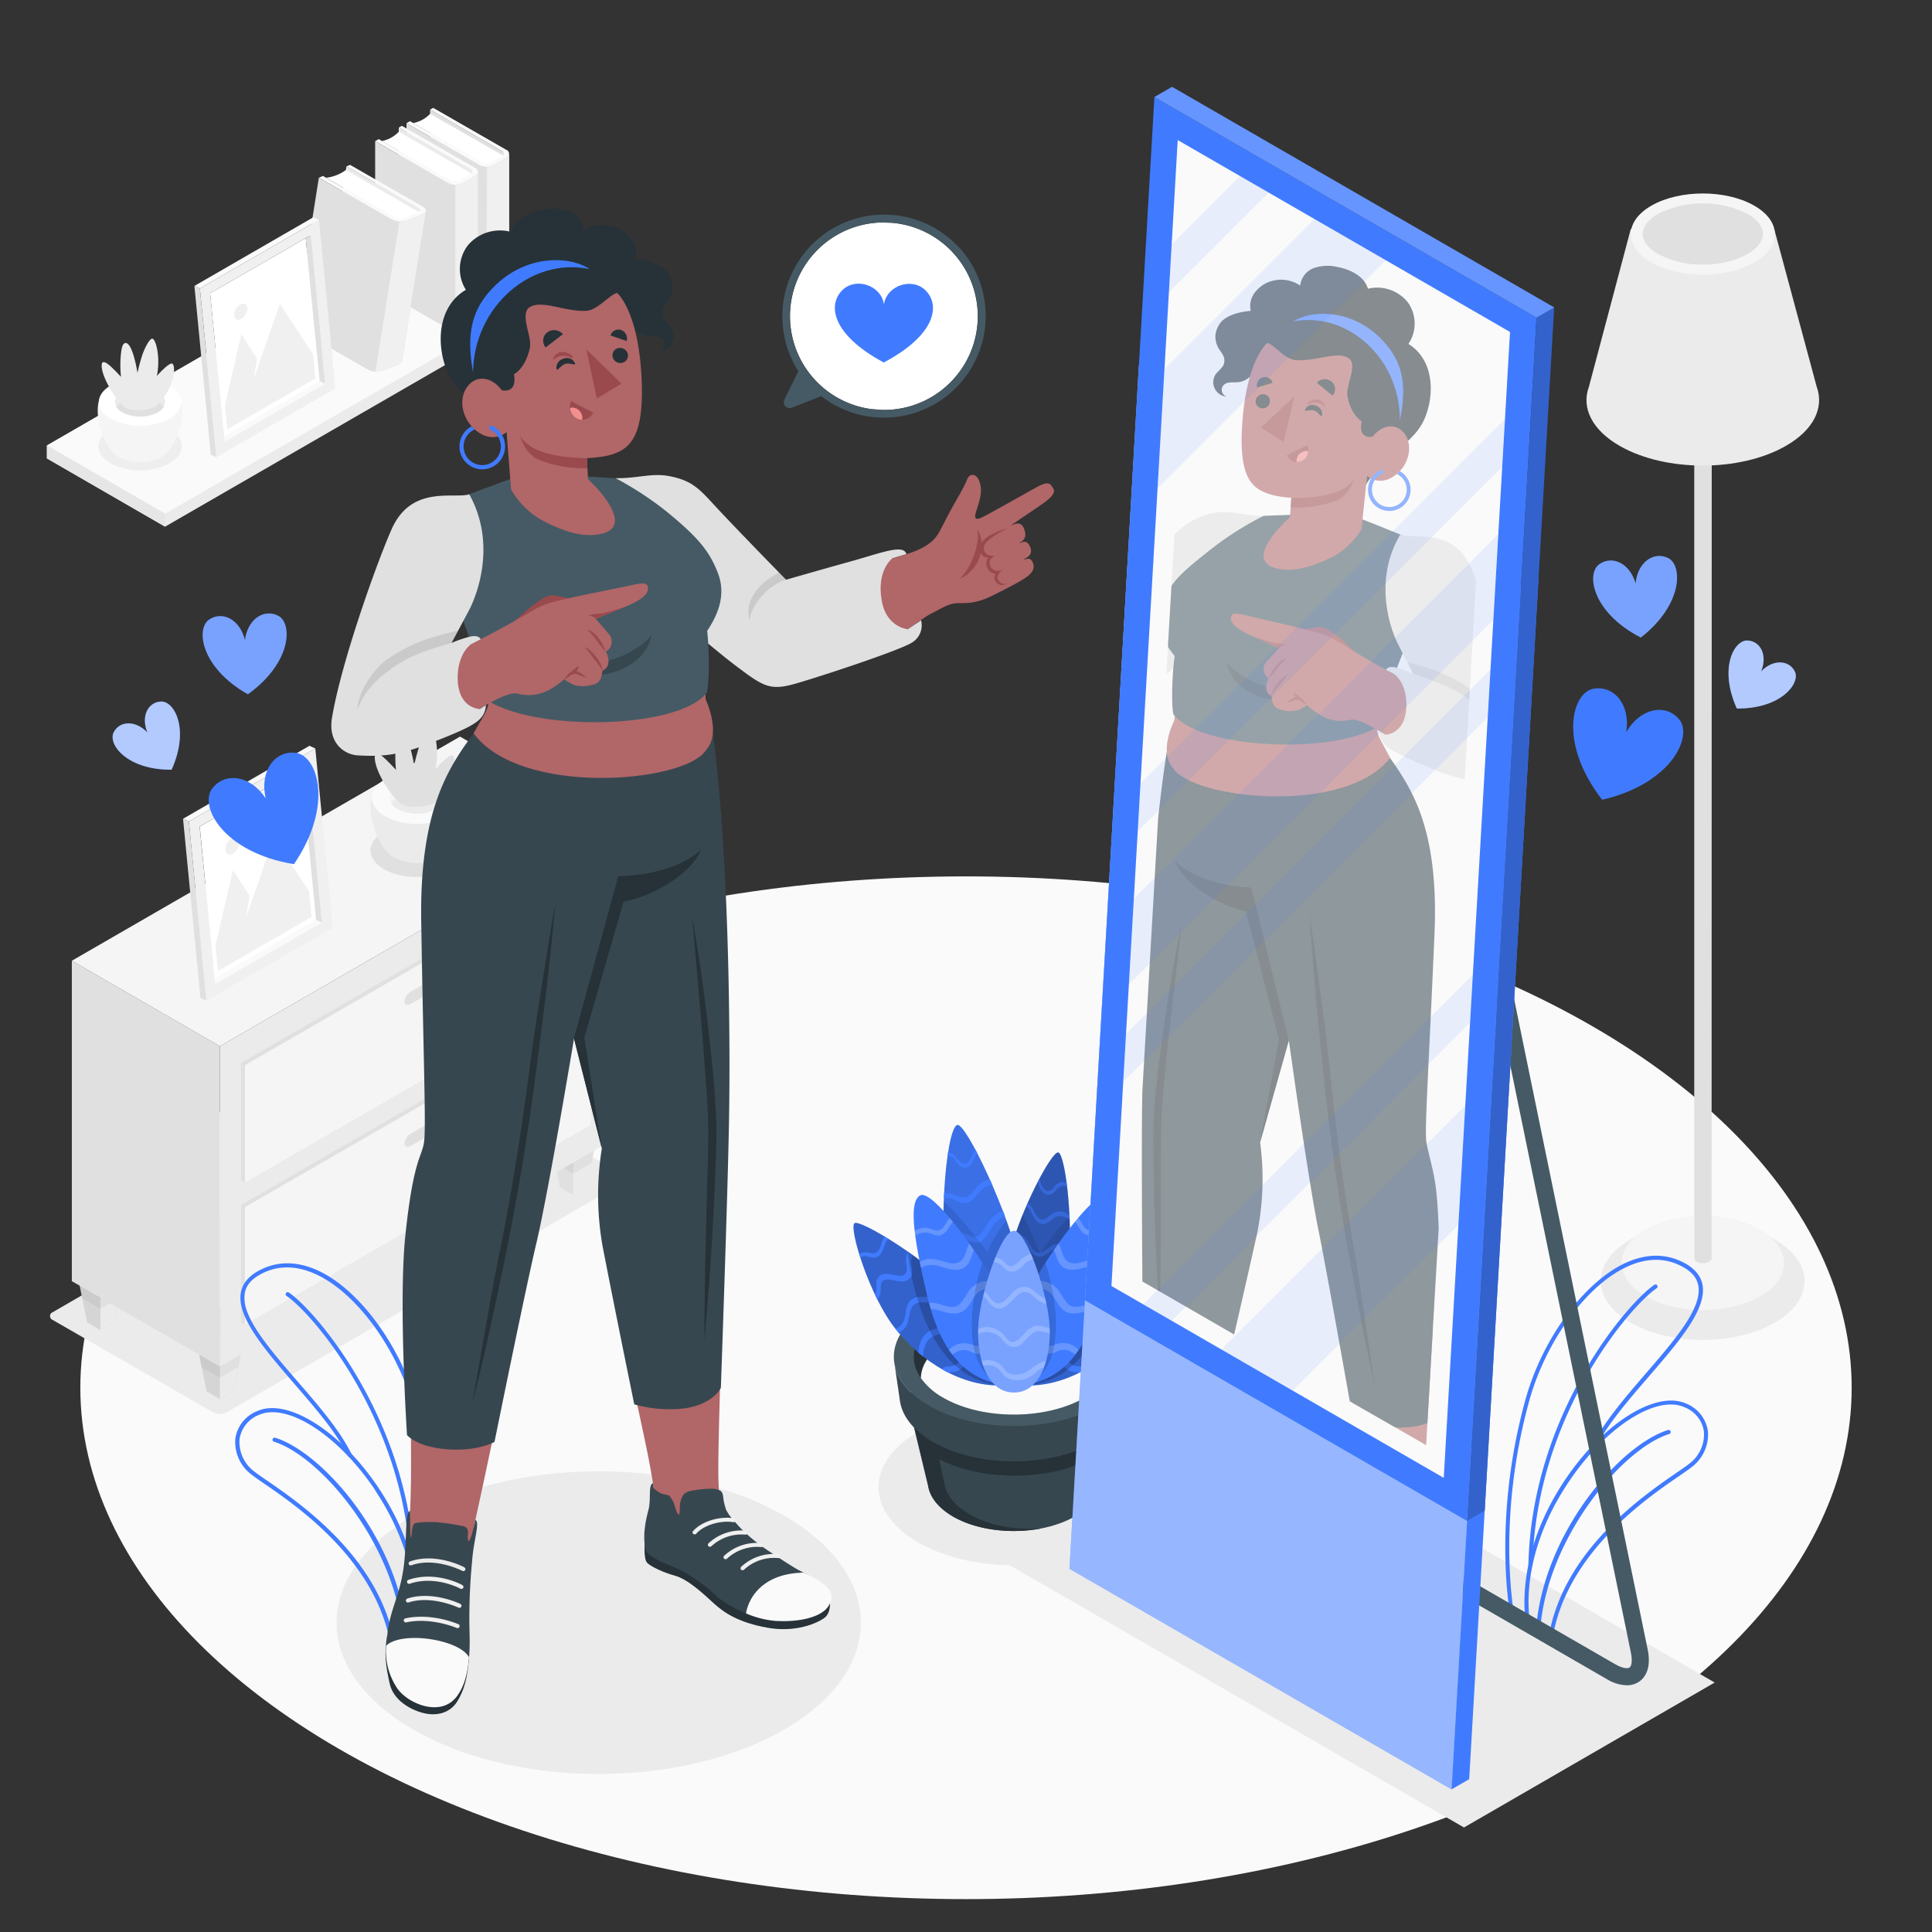 <svg xmlns="http://www.w3.org/2000/svg" viewBox="0 0 500 500"><rect x="0" y="0" width="500" height="500" fill="#333333" stroke="none"/><g id="freepik--Floor--inject-24"><ellipse id="freepik--floor--inject-24" cx="250" cy="359.15" rx="229.21" ry="132.34" style="fill:#fafafa"></ellipse></g><g id="freepik--Shadows--inject-24"><path id="freepik--Shadow--inject-24" d="M422,320.78c-10.3,5.94-10.3,15.59,0,21.53s27,5.95,37.3,0,10.3-15.59,0-21.53S432.34,314.83,422,320.78Z" style="fill:#ebebeb"></path><polygon id="freepik--shadow--inject-24" points="260.06 404.35 378.88 472.95 443.76 435.44 324.94 366.84 260.06 404.35" style="fill:#ebebeb"></polygon><path id="freepik--shadow--inject-24" d="M297.19,387.26a13.36,13.36,0,0,1-2.11,4.9,23.26,23.26,0,0,1-7.91,7c-13.68,7.9-35.87,7.9-49.55,0a23.16,23.16,0,0,1-7.91-7,13.5,13.5,0,0,1-2.1-4.9h0c-1.22-5.94,2.13-12.13,10-16.68,13.68-7.91,35.87-7.91,49.55,0C295.06,375.13,298.41,381.32,297.19,387.26Z" style="fill:#ebebeb"></path><path id="freepik--shadow--inject-24" d="M55.15,365.52,13.64,341.6a1.07,1.07,0,0,1,0-2l102.6-59.45a3.84,3.84,0,0,1,3.49,0l41.51,23.92a1.06,1.06,0,0,1,0,2L58.64,365.52A3.84,3.84,0,0,1,55.15,365.52Z" style="fill:#ebebeb"></path><ellipse id="freepik--shadow--inject-24" cx="154.95" cy="419.94" rx="67.84" ry="39.17" style="fill:#ebebeb"></ellipse></g><g id="freepik--Shelf--inject-24"><g id="freepik--shelf--inject-24"><polygon points="140.26 76.65 109.68 58.99 12.14 115.29 12.14 118.64 42.72 136.3 140.26 80.01 140.26 76.65" style="fill:#ebebeb"></polygon><polygon points="42.72 132.94 140.26 76.65 109.68 58.99 12.14 115.29 42.72 132.94" style="fill:#fafafa"></polygon><polygon points="42.72 132.94 42.72 136.3 12.14 118.64 12.14 115.29 42.72 132.94" style="fill:#e6e6e6"></polygon><polygon points="111.31 28.37 131.14 39.82 131.14 77.55 111.31 66.09 111.31 28.37" style="fill:#e0e0e0"></polygon><path d="M130.51,40.45l-19.2-11a8,8,0,0,1-4.39,2.4l19,11A19.46,19.46,0,0,0,130.51,40.45Z" style="fill:#fff"></path><path d="M124.11,42.74a4.13,4.13,0,0,0,3.69,0L131,40.88a1.12,1.12,0,0,0,0-2.12L112.11,27.91l-.8.46,18.61,10.74a.67.67,0,0,1,0,1.27l-3,1.7a2.46,2.46,0,0,1-2.21,0L106.1,31.36l-.91.52Z" style="fill:#fafafa"></path><path d="M105.2,31.88V69.6l18.91,10.86a4.13,4.13,0,0,0,3.69,0L131,78.6a1.27,1.27,0,0,0,.76-1V39.82a1.27,1.27,0,0,1-.76,1.06l-3.23,1.86a4.13,4.13,0,0,1-3.69,0Z" style="fill:#e0e0e0"></path><path d="M126,43.18a3.83,3.83,0,0,0,1.85-.44L131,40.88a1.27,1.27,0,0,0,.76-1.06V77.55a1.27,1.27,0,0,1-.76,1l-3.23,1.86a3.83,3.83,0,0,1-1.85.44Z" style="fill:#f0f0f0"></path><polygon points="103.2 33.02 123.03 44.48 123.03 82.2 103.2 70.75 103.2 33.02" style="fill:#ebebeb"></polygon><path d="M122.4,45.1l-19.2-11a8.09,8.09,0,0,1-4.38,2.4l19,11A19.36,19.36,0,0,0,122.4,45.1Z" style="fill:#fff"></path><path d="M116,47.39a4.07,4.07,0,0,0,3.69,0l3.23-1.85a1.12,1.12,0,0,0,0-2.12L104,32.56l-.81.46,18.61,10.75a.66.66,0,0,1,0,1.26l-3,1.71a2.46,2.46,0,0,1-2.21,0L98,36l-.9.53Z" style="fill:#fafafa"></path><path d="M97.09,36.53V74.26L116,85.11a4.07,4.07,0,0,0,3.69,0l3.23-1.85a1.27,1.27,0,0,0,.76-1.06V44.48a1.27,1.27,0,0,1-.76,1.05l-3.23,1.86a4.07,4.07,0,0,1-3.69,0Z" style="fill:#e0e0e0"></path><path d="M117.84,47.83a3.83,3.83,0,0,0,1.85-.44l3.23-1.86a1.27,1.27,0,0,0,.76-1.05V82.2a1.27,1.27,0,0,1-.76,1.06l-3.23,1.85a3.72,3.72,0,0,1-1.85.44Z" style="fill:#f0f0f0"></path><polygon points="89.66 43.05 109.49 54.5 103.33 93.37 83.5 81.92 89.66 43.05" style="fill:#ebebeb"></polygon><path d="M108.71,55.05,89.51,44a10.67,10.67,0,0,1-5.11,2l19,11A25.06,25.06,0,0,0,108.71,55.05Z" style="fill:#fff"></path><path d="M101.44,56.83a5.21,5.21,0,0,0,4,.18l3.77-1.54c1.19-.49,1.33-1.36.31-1.94L90.6,42.67l-.94.38,18.61,10.74c.61.35.52.87-.19,1.16l-3.51,1.42a3.08,3.08,0,0,1-2.39-.11L83.58,45.54,82.52,46Z" style="fill:#fafafa"></path><path d="M82.52,46,76.36,84.83,95.28,95.69a5.12,5.12,0,0,0,4,.18l3.78-1.54c.59-.24.92-.58,1-.93l6.16-38.87c-.06.36-.39.69-1,.94L105.44,57a5.12,5.12,0,0,1-4-.18Z" style="fill:#e0e0e0"></path><path d="M103.38,57.32a5.1,5.1,0,0,0,2.06-.31l3.78-1.54c.59-.25.92-.58,1-.94L104,93.4c-.06.35-.39.69-1,.93l-3.78,1.54a4.78,4.78,0,0,1-2.06.31Z" style="fill:#f0f0f0"></path><g id="freepik--Picture--inject-24"><g id="freepik--Frame--inject-24"><polygon points="56.71 113.65 58.12 114.33 84.13 99.31 82.73 98.63 56.71 113.65" style="fill:#fafafa"></polygon><polygon points="82.73 98.63 57.98 112.92 54.38 75.89 79.13 61.62 82.73 98.63" style="fill:#fff"></polygon><path d="M82.54,56.88,51.73,74.66,56,118.32l30.8-17.78Zm1.59,42.43-26,15L54.38,75.89l26-15Z" style="fill:#f0f0f0"></path><polygon points="84.13 99.31 82.73 98.63 79.13 61.62 80.4 60.87 84.13 99.31" style="fill:#e0e0e0"></polygon><polygon points="82.53 56.88 81.11 56.22 50.31 74 51.73 74.66 82.53 56.88" style="fill:#fafafa"></polygon><polygon points="50.31 74 51.73 74.66 55.98 118.32 54.55 117.67 50.31 74" style="fill:#e0e0e0"></polygon></g><g id="freepik--Land--inject-24"><polygon points="81.64 97.92 58.82 111.1 58.22 104.86 62.46 86.54 66.51 92.79 65.67 98.06 72.41 78.62 81.03 91.69 81.64 97.92" style="fill:#f0f0f0"></polygon><path d="M62.11,78.83a3.21,3.21,0,0,0-1.51,2.82c.1,1,.94,1.4,1.87.87A3.22,3.22,0,0,0,64,79.7C63.88,78.68,63,78.29,62.11,78.83Z" style="fill:#f0f0f0"></path></g></g><g id="freepik--Pot--inject-24"><path id="freepik--shadow--inject-24" d="M43.89,111.08c4.23,2.44,4.23,6.39,0,8.83a16.92,16.92,0,0,1-15.28,0c-4.22-2.44-4.22-6.39,0-8.83A16.86,16.86,0,0,1,43.89,111.08Z" style="opacity:0.05"></path><path d="M29.38,117.23c-3.68-3.75-5.84-13.12-2.25-16.1H45.37c3.59,3,1.43,12.34-2.24,16.09l-.1.11-.13.12-.33.3-.09.07-.28.21a4.66,4.66,0,0,1-.47.3,12.14,12.14,0,0,1-10.95,0h0a3.46,3.46,0,0,1-.47-.31l-.26-.19-.11-.09-.32-.28-.15-.15A.6.6,0,0,1,29.38,117.23Z" style="fill:#f5f5f5"></path><path d="M43.79,99.71c4.16,2.4,4.16,6.3,0,8.7a16.69,16.69,0,0,1-15.08,0c-4.16-2.4-4.16-6.3,0-8.7A16.63,16.63,0,0,1,43.79,99.71Z" style="fill:#fff"></path><path d="M40.84,101.41c2.53,1.46,2.53,3.83,0,5.3a10.15,10.15,0,0,1-9.17,0c-2.54-1.47-2.54-3.84,0-5.3A10.15,10.15,0,0,1,40.84,101.41Z" style="fill:#ebebeb"></path><path d="M31.67,103.92a10.15,10.15,0,0,1,9.17,0,4.21,4.21,0,0,1,1.51,1.4,4.28,4.28,0,0,1-1.51,1.39,10.15,10.15,0,0,1-9.17,0,4.24,4.24,0,0,1-1.52-1.39A4.17,4.17,0,0,1,31.67,103.92Z" style="fill:#e0e0e0"></path><path d="M40.28,105.32a21.38,21.38,0,0,0,3.32-4.41c1.53-2.71,1.81-6.34,1-6.79s-4,3.17-4,3.17a19.29,19.29,0,0,0,.34-4.62c-.13-2.41-.72-4.61-1.41-5s-2.24,2.6-2.9,4.81-1.06,4-1.06,4a33.54,33.54,0,0,0-1.19-5.08c-.8-2.29-1.53-2.81-2.1-2.58s-.94,1.29-1.1,4.34a30.09,30.09,0,0,0,.13,4.37s-1.13-1.25-2.4-2.46-2-1.52-2.37-1.26S26,96.1,28.18,100a21.6,21.6,0,0,0,4,5.34S35.2,107.23,40.28,105.32Z" style="fill:#ebebeb"></path></g></g></g><g id="freepik--Lamp--inject-24"><g id="freepik--lamp--inject-24"><path d="M461.71,326.89h0c0-3.1-2-6.21-6.13-8.58-8.21-4.74-21.52-4.74-29.73,0-4.1,2.37-6.14,5.48-6.14,8.58h0v2.91h0c.05,3.06,2.11,6.12,6.16,8.45,8.21,4.74,21.52,4.74,29.73,0,4.05-2.33,6.1-5.39,6.15-8.45h0Z" style="fill:#ebebeb"></path><path d="M425.83,318.31c-8.21,4.74-8.21,12.42,0,17.16s21.52,4.74,29.73,0,8.2-12.42,0-17.16S434,313.57,425.83,318.31Z" style="fill:#f5f5f5"></path><path d="M443,107.78h-4.53V325.53h0a1,1,0,0,0,.64,1,3.54,3.54,0,0,0,3.2,0,1.06,1.06,0,0,0,.65-1h0Z" style="fill:#e0e0e0"></path><path d="M470.16,100.09h0l-11-40.84H422.05l-10.84,40.84h0c-2,5.4.74,11.24,8.18,15.43,11.75,6.63,30.81,6.63,42.57,0C469.42,111.33,472.14,105.49,470.16,100.09Z" style="fill:#ebebeb"></path><path d="M427.51,68c7.28,4.1,19.08,4.1,26.36,0s7.28-10.75,0-14.85-19.08-4.11-26.36,0S420.24,63.87,427.51,68Z" style="fill:#f5f5f5"></path><path d="M440.69,68.46a23.66,23.66,0,0,1-11.41-2.63c-2.67-1.5-4.14-3.38-4.14-5.29s1.47-3.78,4.14-5.28a26,26,0,0,1,22.83,0c2.67,1.5,4.13,3.38,4.13,5.28s-1.46,3.79-4.13,5.29A23.7,23.7,0,0,1,440.69,68.46Z" style="fill:#e0e0e0"></path></g></g><g id="freepik--Furniture--inject-24"><g id="freepik--Drawer--inject-24"><polygon points="63.93 342.38 60.37 360.07 56.9 362.07 53.46 360.09 49.87 342.38 56.9 338.32 63.93 342.38" style="fill:#e0e0e0"></polygon><polygon points="63.93 342.38 60.37 360.07 56.9 362.07 53.46 360.09 49.87 342.38 56.9 338.32 63.93 342.38" style="opacity:0.05"></polygon><polygon points="56.9 362.07 56.9 346.44 63.93 342.38 60.37 360.07 56.9 362.07" style="fill:#ebebeb"></polygon><polygon points="63.93 342.38 61.63 353.81 56.9 356.54 52.19 353.82 49.87 342.38 56.9 338.32 63.93 342.38" style="opacity:0.05"></polygon><polygon points="33.02 324.54 29.45 342.22 25.98 344.22 22.55 342.24 18.95 324.54 25.98 320.48 33.02 324.54" style="fill:#e0e0e0"></polygon><polygon points="33.02 324.54 29.45 342.22 25.98 344.22 22.55 342.24 18.95 324.54 25.98 320.48 33.02 324.54" style="opacity:0.05"></polygon><polygon points="25.98 344.22 25.98 328.6 33.02 324.54 29.45 342.22 25.98 344.22" style="fill:#ebebeb"></polygon><polygon points="33.02 324.54 30.71 335.96 25.98 338.69 21.28 335.97 18.95 324.54 25.98 320.48 33.02 324.54" style="opacity:0.05"></polygon><polygon points="155.38 289.58 151.81 307.27 148.35 309.27 144.91 307.29 141.32 289.59 148.35 285.53 155.38 289.58" style="opacity:0.05"></polygon><polygon points="148.35 309.27 148.35 293.64 155.38 289.58 151.81 307.27 148.35 309.27" style="fill:#ebebeb"></polygon><polygon points="155.38 289.58 153.07 301.01 148.35 303.74 143.64 301.02 141.32 289.59 148.35 285.53 155.38 289.58" style="opacity:0.05"></polygon><g id="freepik--Cabinet--inject-24"><g id="freepik--cabinet--inject-24"><polygon points="56.9 353.68 18.59 331.56 18.59 248.64 56.9 270.76 56.9 353.68" style="fill:#e0e0e0"></polygon><polygon points="56.9 270.76 157.37 212.75 157.37 295.67 56.9 353.68 56.9 270.76" style="fill:#ebebeb"></polygon><polygon points="157.37 212.75 56.9 270.76 18.59 248.64 119.06 190.63 157.37 212.75" style="fill:#f5f5f5"></polygon><polygon points="62.37 311.84 151.9 260.15 151.9 290.58 152.9 291.16 63.38 342.85 62.37 342.27 62.37 311.84" style="fill:#e0e0e0"></polygon><polygon points="63.38 312.42 152.9 260.73 152.9 291.16 63.38 342.85 63.38 312.42" style="fill:#f5f5f5"></polygon><path d="M106.42,293.32l7.44-4.3c1-.56,1.75-.3,1.75.57a3.5,3.5,0,0,1-1.75,2.59l-7.44,4.3c-1,.56-1.75.3-1.75-.57A3.5,3.5,0,0,1,106.42,293.32Z" style="fill:#e0e0e0"></path><polygon points="62.37 275.09 151.9 223.41 151.89 253.84 152.9 254.42 63.38 306.11 62.37 305.52 62.37 275.09" style="fill:#e0e0e0"></polygon><polygon points="63.38 275.68 152.9 223.99 152.9 254.42 63.38 306.11 63.38 275.68" style="fill:#f5f5f5"></polygon><path d="M106.42,256.58l7.44-4.3c1-.56,1.75-.31,1.75.57a3.5,3.5,0,0,1-1.75,2.59l-7.44,4.3c-1,.55-1.75.3-1.75-.57A3.48,3.48,0,0,1,106.42,256.58Z" style="fill:#e0e0e0"></path></g></g><g id="freepik--pot--inject-24"><path d="M116.18,215.24c4.65,2.68,4.65,7,0,9.71s-12.17,2.68-16.81,0-4.65-7,0-9.71S111.54,212.56,116.18,215.24Z" style="fill:#e0e0e0"></path><path d="M100.38,220.7c-4-4.13-6.42-14.44-2.48-17.71H118c3.94,3.27,1.57,13.57-2.48,17.7l-.11.12-.14.13-.36.33-.1.07a3.4,3.4,0,0,1-.3.23,5.24,5.24,0,0,1-.53.34,13.3,13.3,0,0,1-12,0h0a6,6,0,0,1-.53-.34l-.29-.21a1.09,1.09,0,0,0-.11-.1,3.65,3.65,0,0,1-.36-.31l-.16-.16Z" style="fill:#ebebeb"></path><path d="M116.23,201.67c4.58,2.65,4.58,6.93,0,9.58s-12,2.64-16.58,0-4.58-6.93,0-9.58S111.65,199,116.23,201.67Z" style="fill:#fafafa"></path><path d="M113,203.55c2.78,1.61,2.78,4.21,0,5.82a11.16,11.16,0,0,1-10.1,0c-2.78-1.61-2.78-4.21,0-5.82A11.14,11.14,0,0,1,113,203.55Z" style="fill:#f5f5f5"></path><path d="M102.9,206.31a11.14,11.14,0,0,1,10.09,0,4.6,4.6,0,0,1,1.66,1.53,4.52,4.52,0,0,1-1.66,1.53,11.14,11.14,0,0,1-10.09,0,4.48,4.48,0,0,1-1.67-1.53A4.56,4.56,0,0,1,102.9,206.31Z" style="fill:#ebebeb"></path><path d="M112.37,207.84A22.64,22.64,0,0,0,116,203c1.69-3,2-7,1.13-7.47s-4.42,3.49-4.42,3.49a21.57,21.57,0,0,0,.37-5.08c-.15-2.66-.79-5.07-1.55-5.56s-2.47,2.87-3.2,5.29-1.16,4.42-1.16,4.42a37.52,37.52,0,0,0-1.31-5.58c-.88-2.52-1.69-3.09-2.31-2.84s-1,1.42-1.21,4.78a32.79,32.79,0,0,0,.15,4.8s-1.25-1.37-2.64-2.71-2.18-1.66-2.61-1.38-.56,2.55,1.8,6.83a24.07,24.07,0,0,0,4.46,5.86S106.79,210,112.37,207.84Z" style="fill:#e0e0e0"></path></g><g id="freepik--picture--inject-24"><g id="freepik--frame--inject-24"><polygon points="54.17 254 55.66 254.72 83.3 238.77 81.81 238.05 54.17 254" style="fill:#fafafa"></polygon><polygon points="81.81 238.05 55.52 253.22 51.7 213.91 77.98 198.74 81.81 238.05" style="fill:#fff"></polygon><path d="M81.6,193.71,48.88,212.6,53.39,259l32.72-18.89Zm1.7,45.06L55.67,254.72l-4-40.81,27.63-16Z" style="fill:#f0f0f0"></path><polygon points="83.3 238.77 81.81 238.05 77.98 198.74 79.33 197.95 83.3 238.77" style="fill:#e0e0e0"></polygon><polygon points="81.6 193.71 80.09 193.01 47.37 211.9 48.88 212.6 81.6 193.71" style="fill:#fafafa"></polygon><polygon points="47.37 211.9 48.88 212.6 53.4 258.97 51.88 258.27 47.37 211.9" style="fill:#e0e0e0"></polygon></g><g id="freepik--land--inject-24"><polygon points="80.65 237.3 56.42 251.29 55.77 244.67 60.28 225.21 64.58 231.85 63.69 237.45 70.85 216.8 80 230.68 80.65 237.3" style="fill:#f0f0f0"></polygon><path d="M59.91,217a3.43,3.43,0,0,0-1.61,3c.11,1.08,1,1.49,2,.92a3.41,3.41,0,0,0,1.6-3C61.78,216.86,60.9,216.45,59.91,217Z" style="fill:#f0f0f0"></path></g></g></g></g><g id="freepik--plant-2--inject-24"><g id="freepik--Plant--inject-24"><g id="freepik--pot--inject-24"><path d="M290.37,360.38h-56l5.79,24.1h0c.44,2.91,2.58,5.74,6.43,8,8.7,5,22.81,5,31.51,0,4.15-2.4,6.3-5.5,6.49-8.64Z" style="fill:#37474f"></path><path d="M283.54,376.9a22.6,22.6,0,0,0,3.36-2.35l3.15-12.87a22.65,22.65,0,0,1-5.66,4.49c-11.8,6.82-30.72,7-42.93.56l1.42-5.74-.43-.61h-8l5.79,24.09h0c.44,2.91,2.58,5.74,6.43,8,6.2,3.58,15.13,4.59,22.91,3.07-13.94,1-23.51-5.05-24.94-10.67-.57-2.24-1.57-7.21-1.57-7.21C254.68,383.55,272.42,383.32,283.54,376.9Z" style="fill:#263238"></path><path d="M293.28,353.25a11.73,11.73,0,0,1-1.87,4.35,20.67,20.67,0,0,1-7,6.23c-12.15,7-31.85,7-44,0a20.67,20.67,0,0,1-7-6.23,11.87,11.87,0,0,1-1.86-4.35h0c-1.08-5.27,1.89-10.77,8.89-14.81,12.14-7,31.84-7,44,0C291.39,342.48,294.36,348,293.28,353.25Z" style="fill:#455a64"></path><path d="M291.41,357.6a20.67,20.67,0,0,1-7,6.23c-12.15,7-31.85,7-44,0a20.67,20.67,0,0,1-7-6.23,11.87,11.87,0,0,1-1.86-4.35h0l1.38,9.48c.63,3.82,3.47,7.54,8.55,10.46,11.57,6.68,30.33,6.68,41.91,0,5-2.89,7.84-6.56,8.52-10.32l.07-.49,1.34-9.13A11.73,11.73,0,0,1,291.41,357.6Z" style="fill:#37474f"></path><path d="M280.73,340.55c-10.13-5.85-26.54-5.85-36.66,0-5.73,3.31-8.21,7.78-7.46,12.09.58,3.32,3.07,6.54,7.46,9.07,10.12,5.85,26.53,5.85,36.66,0,4.38-2.53,6.87-5.75,7.45-9.06C288.94,348.33,286.46,343.86,280.73,340.55Z" style="fill:#263238"></path><path d="M238.32,356.65a17.45,17.45,0,0,0,5.75,5.06c10.12,5.85,26.53,5.85,36.66,0a17.41,17.41,0,0,0,5.74-5.06c-.07-3.5-2.42-7-7-9.66-9.41-5.43-24.66-5.43-34.06,0C240.74,349.67,238.4,353.15,238.32,356.65Z" style="fill:#fafafa"></path></g><path d="M264.33,345.77c-4.65-1.26-5.44-11.34-2.83-22,2.53-10.35,10.65-25.86,12.38-25.52s3.87,17.2,2.66,28.34C275.07,340.11,269,347,264.33,345.77Z" style="fill:#407BFF"></path><path d="M264.33,345.77c-4.65-1.26-5.44-11.34-2.83-22,2.53-10.35,10.65-25.86,12.38-25.52s3.87,17.2,2.66,28.34C275.07,340.11,269,347,264.33,345.77Z" style="opacity:0.3"></path><path d="M266.6,313.19c.83,1.32,1.35,3.55,3.3,3.56,1.57,0,2.39-1.65,3.8-2a3.82,3.82,0,0,1,3.13.93l-.06-1.21a4.72,4.72,0,0,0-2.69-.95,3.88,3.88,0,0,0-2.26,1c-.72.56-1.61,1.41-2.61,1s-1.45-1.89-2-2.84a3.68,3.68,0,0,0-1.24-1.27c-.13.28-.25.57-.38.86A2.65,2.65,0,0,1,266.6,313.19Zm5.52-4.16c.67-.31,1.05-1,1.57-1.48a2.26,2.26,0,0,1,2.39-.46l.09,0c-.05-.36-.09-.71-.14-1.05a2.18,2.18,0,0,0-.44-.11,2.69,2.69,0,0,0-1.95.42c-.64.46-1,1.25-1.67,1.66-1.22.73-2.19-.6-2.55-1.59-.16-.45-.29-.91-.44-1.36l-.37.71c.08.32.16.64.26.95C269.28,308.07,270.52,309.79,272.12,309ZM272,322.49a11.15,11.15,0,0,1-2.54,1.67c-2.4.68-2.95-3-4.47-4.11a3.19,3.19,0,0,0-2.18-.57c-.1.28-.19.57-.28.85a3,3,0,0,1,1.22,0,3.31,3.31,0,0,1,2.1,1.86c.76,1.37,1.74,3.34,3.65,3a6.08,6.08,0,0,0,2.23-1.25,4,4,0,0,1,3.24-.88,4.37,4.37,0,0,1,1.83,1l.06-1.09a4.61,4.61,0,0,0-2.22-1A4.15,4.15,0,0,0,272,322.49Zm1.46,8.13a4.71,4.71,0,0,0-3.17.42c-1.11.55-1.91,1.62-3.07,2.06-2.54,1-2.93-2.71-4.78-3.61a3.73,3.73,0,0,0-1.92-.37l-.12.86a3.55,3.55,0,0,1,.73,0,3.4,3.4,0,0,1,2.62,2c.9,1.67,2.07,3,4.12,2,1.1-.53,1.88-1.53,3-2a3.58,3.58,0,0,1,3.78.34,5.51,5.51,0,0,1,.71.88c.1-.36.18-.74.27-1.11A4.08,4.08,0,0,0,273.42,330.62Z" style="fill:#407BFF;opacity:0.5"></path><path d="M264.33,345.77c4.66,1.26,10.74-5.66,12.21-19.15a79.8,79.8,0,0,0,.26-11.57c-3.8,3.12-7.61,9.49-7.61,9.49a103,103,0,0,0-4.52-10.18,70.78,70.78,0,0,0-3.17,9.44C258.89,334.43,259.68,344.51,264.33,345.77Z" style="opacity:0.1"></path><path d="M260.54,351.36c-6.12,3.93-11.83-10-14.87-20.59s-1-38.1,2-39.61c2.18-1.07,13.74,23.63,16,35.66C265.36,335.51,265.41,348.24,260.54,351.36Z" style="fill:#407BFF"></path><path d="M260.54,351.36c-6.12,3.93-11.83-10-14.87-20.59s-1-38.1,2-39.61c2.18-1.07,13.74,23.63,16,35.66C265.36,335.51,265.41,348.24,260.54,351.36Z" style="opacity:0.1"></path><path d="M247.34,310.62c1.92.95,3.45,1,4.94-.67s2.43-3.4,4.6-3.16c-.21-.48-.42-1-.64-1.44a3.14,3.14,0,0,0-1.05.11c-1.9.5-2.75,2.48-4.09,3.73-2,1.92-4.24-.61-6.56-.46l-.21,0-.06,1.27A6,6,0,0,1,247.34,310.62Zm16.82,19a6.88,6.88,0,0,0-1-.29,3.72,3.72,0,0,0-2.89.65c-1.85,1.36-1.94,4.38-4.93,3.59-2.28-.6-4-2.1-6.38-.9a8.55,8.55,0,0,0-2.2,1.66c.12.35.23.69.35,1.05a6.66,6.66,0,0,1,3-1.85c2.58-.67,4.52,1.94,7.09,1.51,2.09-.34,2.32-2.64,3.77-3.77a3.26,3.26,0,0,1,3.39-.22C264.28,330.54,264.22,330.06,264.16,329.59Zm-16.72-29c.72,1,1.72,2.07,3.05,1.39s1.53-2.46,2.44-3.58l-.49-.95c-.89,1.19-1.33,3.77-3,3.67-1.33-.07-1.85-2-3-2.61a2,2,0,0,0-1.11-.21c0,.27-.08.53-.12.81l.26,0C246.41,299.15,247,299.94,247.44,300.62Zm4.61,20.92c2.42.52,3.6-2.36,4.69-4a7.19,7.19,0,0,1,3.35-2.84c-.16-.43-.32-.86-.49-1.3a4.75,4.75,0,0,0-1.26.47,8.22,8.22,0,0,0-2.62,2.66c-.73,1.09-1.33,2.55-2.46,3.28-1.29.84-2.81-.47-4.15-.72a7.24,7.24,0,0,0-3.72.3,6.21,6.21,0,0,0-1.13.55q0,.9.09,1.77a5.71,5.71,0,0,1,3.92-1.32C249.69,320.47,250.73,321.25,252.05,321.54Z" style="fill:#407BFF"></path><path d="M260.5,315.87a34.53,34.53,0,0,0-5,8.12s-6.64-9-11.31-13.1c-.25,7.49.12,15.3,1.44,19.88,3,10.55,8.75,24.52,14.87,20.59,4.87-3.12,4.82-15.85,3.17-24.54A75,75,0,0,0,260.5,315.87Z" style="opacity:0.1"></path><path d="M260.12,358.54c-11.19.61-21.65-6.17-28.43-14.71s-12.08-26.19-10.54-27.27,19.58,10,26.36,18.08C256.4,345.17,260.12,358.54,260.12,358.54Z" style="fill:#407BFF"></path><path d="M260.12,358.54c-11.19.61-21.65-6.17-28.43-14.71s-12.08-26.19-10.54-27.27,19.58,10,26.36,18.08C256.4,345.17,260.12,358.54,260.12,358.54Z" style="opacity:0.2"></path><path d="M235.7,330.51c.65-1.05.28-2.32.14-3.46a3.16,3.16,0,0,1,.45-2.17L235,324a4.47,4.47,0,0,0-.46,3c.18,1.29.49,2.9-1.23,3.14-1.89.25-4.49-1.43-6,.43-.73.91-.45,2.06-.48,3.12a3,3,0,0,1-.4,1.36c.2.42.41.85.62,1.26a3.72,3.72,0,0,0,.83-1.89c.16-1.3-.35-3,1.41-3.26,1.21-.19,2.38.37,3.58.45A2.84,2.84,0,0,0,235.7,330.51Zm-6.25-9.34a2.3,2.3,0,0,1,.5-.53l-1-.62c-.82,1.08-.82,2.56-1.65,3.64a1.89,1.89,0,0,1-2.11.6,3.51,3.51,0,0,0-2.33.08,2.73,2.73,0,0,0-.47.27c.08.26.17.53.25.81a2.45,2.45,0,0,1,1.18-.33c.84,0,1.63.42,2.49.36a2.17,2.17,0,0,0,1.48-.76C228.7,323.69,228.74,322.28,229.45,321.17Zm12.4,15a5.5,5.5,0,0,0,1.7-2.88,18.86,18.86,0,0,0,.29-2.38l-1.06-.94c-.23,1.31-.1,2.63-.78,3.87a3.51,3.51,0,0,1-3.48,1.82,3.67,3.67,0,0,0-3,1,5.58,5.58,0,0,0-1.11,3c-.23,1.56-.47,3-1.92,3.88a4.87,4.87,0,0,1-.77.36c.26.33.54.65.81,1a4.5,4.5,0,0,0,1.61-1.19c1.87-2.22.35-6.63,4.33-6.63A4.84,4.84,0,0,0,241.85,336.17Zm6,1.12a5.69,5.69,0,0,1,.84-1.17c-.32-.4-.64-.81-1-1.2a7.28,7.28,0,0,0-1.79,3.51,10.35,10.35,0,0,1-1.46,4.17c-1,1.25-2.52,1.12-3.81,1.84a5.4,5.4,0,0,0-2.38,2.78,13,13,0,0,0-.6,2.83l1.18,1,0-.17c.26-1.59.44-3.21,1.68-4.37s2.81-1,4.07-1.84C247.07,342.94,246.65,339.67,247.87,337.29Zm4.85,4.67a7.93,7.93,0,0,0-.91.83c-1.91,2.1-1.67,4.82-2.37,7.39a4.52,4.52,0,0,1-2.38,3.19c-1.07.44-2.27,0-3.2.86a.81.81,0,0,0-.09.1c.55.32,1.11.61,1.67.9a4.83,4.83,0,0,1,.94-.11,4.24,4.24,0,0,0,1.74-.42,5,5,0,0,0,2.13-2.32c1.16-2.4.64-5.33,2.09-7.61a5.88,5.88,0,0,1,1.21-1.4C253.28,342.9,253,342.43,252.72,342Z" style="fill:#407BFF"></path><path d="M234.92,323.92c1.05,9.26,6,34.19,25.2,34.62,0,0-3.72-13.37-12.61-23.9C244.64,331.23,239.73,327.27,234.92,323.92Z" style="opacity:0.2"></path><path d="M260.12,358.54c-8.8-1.28-16.35-6.85-20.23-23.43s-4.48-24.07-1.81-25.72c3.07-1.89,15.08,14.82,18.95,22.17C266.74,350,260.12,358.54,260.12,358.54Z" style="fill:#407BFF"></path><path d="M243.79,327.91c2.19.68,5.05,1.42,6.7-.75.8-1.06,1-2.49,1.58-3.61l-1.18-1.7c-1,1.57-.94,3.87-2.64,4.77-1.27.67-2.79.23-4.07-.16a9.68,9.68,0,0,0-4.05-.61,5.77,5.77,0,0,0-2.11.74c.1.49.21,1,.31,1.51a7.85,7.85,0,0,1,.88-.42A6.75,6.75,0,0,1,243.79,327.91Zm-2.6-8.59a3.5,3.5,0,0,0,2.05.39c1.33-.27,2-1.56,2.71-2.61a5.8,5.8,0,0,1,.68-.87l-.83-1-.17.17c-.83,1-1.53,3.07-3.08,3.09a9.61,9.61,0,0,1-2.19-.64,5.28,5.28,0,0,0-1.9,0,4.72,4.72,0,0,0-1.76.68c0,.38.09.78.15,1.18a5.17,5.17,0,0,1,2.36-.72A4.81,4.81,0,0,1,241.19,319.32Zm9.61,18.42c.84-1.23,1.45-2.62,2.69-3.51a5.86,5.86,0,0,1,4.48-.79c-.29-.62-.61-1.24-.94-1.87a7.31,7.31,0,0,0-3,.19,6.41,6.41,0,0,0-3.36,2.45,18.81,18.81,0,0,1-2.25,3.25c-1.79,1.64-4.21.21-6.22-.19a7.39,7.39,0,0,0-1.75-.14c.15.58.31,1.15.48,1.7a7.46,7.46,0,0,1,2.31.35C246.19,340.11,248.8,340.66,250.8,337.74ZM260.93,341c-.14.05-.29.07-.44.13a6.82,6.82,0,0,0-3,2.24c-.85,1.1-1.31,2.44-2.11,3.57a2.75,2.75,0,0,1-3.5,1.16,6.07,6.07,0,0,0-3.87-.28,6.35,6.35,0,0,0-2.45,1.53c.29.45.6.86.91,1.27a5.35,5.35,0,0,1,1.9-1.1,4.27,4.27,0,0,1,3,.37,4.74,4.74,0,0,0,6.23-1.89c.75-1.1,1.19-2.41,2-3.45a4.9,4.9,0,0,1,1.82-1.39C261.34,342.42,261.15,341.71,260.93,341Z" style="fill:#fff;opacity:0.2"></path><path d="M257,331.56c-.7-1.33-1.67-3-2.8-4.75-3.81,11.77-5,28.94,5.89,31.73C260.12,358.54,266.74,350,257,331.56Z" style="opacity:0.15"></path><path d="M264.67,358.54c11.19.61,21.65-6.17,28.43-14.71s12.08-26.19,10.55-27.27-19.59,10-26.37,18.08C268.39,345.17,264.67,358.54,264.67,358.54Z" style="fill:#407BFF"></path><path d="M264.67,358.54c11.19.61,21.65-6.17,28.43-14.71s12.08-26.19,10.55-27.27-19.59,10-26.37,18.08C268.39,345.17,264.67,358.54,264.67,358.54Z" style="opacity:0.2"></path><path d="M291.89,331.63c1.2-.08,2.37-.64,3.58-.45,1.76.28,1.25,2,1.41,3.26a3.72,3.72,0,0,0,.83,1.89c.21-.41.42-.84.62-1.26a3,3,0,0,1-.4-1.36c0-1.06.25-2.21-.48-3.12-1.51-1.86-4.11-.18-6-.43-1.73-.24-1.42-1.85-1.24-3.14a4.53,4.53,0,0,0-.45-3l-1.27.89a3.22,3.22,0,0,1,.46,2.17c-.15,1.14-.52,2.41.13,3.46A2.84,2.84,0,0,0,291.89,331.63Zm5.12-6.94a2.17,2.17,0,0,0,1.49.76c.85.06,1.64-.38,2.48-.36a2.42,2.42,0,0,1,1.18.33c.09-.28.17-.55.25-.81a2.64,2.64,0,0,0-.46-.27,3.54,3.54,0,0,0-2.34-.08,1.9,1.9,0,0,1-2.11-.6c-.83-1.08-.83-2.56-1.65-3.64l-1,.62a2.3,2.3,0,0,1,.5.53C296.05,322.28,296.09,323.69,297,324.69ZM286.32,337c4,0,2.46,4.41,4.34,6.63a4.39,4.39,0,0,0,1.6,1.19c.27-.32.55-.64.81-1a4.87,4.87,0,0,1-.77-.36c-1.45-.88-1.69-2.32-1.91-3.88a5.68,5.68,0,0,0-1.12-3,3.65,3.65,0,0,0-3-1,3.52,3.52,0,0,1-3.49-1.82c-.67-1.24-.55-2.56-.78-3.87l-1.06.94a18.86,18.86,0,0,0,.29,2.38,5.63,5.63,0,0,0,1.7,2.88A4.84,4.84,0,0,0,286.32,337Zm-6.19,7.63c1.26.89,2.89.72,4.07,1.84s1.43,2.78,1.68,4.37l0,.17,1.18-1a13.56,13.56,0,0,0-.59-2.83,5.42,5.42,0,0,0-2.39-2.78c-1.29-.72-2.84-.59-3.81-1.84s-1.11-2.74-1.46-4.17a7.19,7.19,0,0,0-1.79-3.51c-.33.39-.65.8-1,1.2a5.34,5.34,0,0,1,.84,1.17C278.14,339.67,277.72,342.94,280.13,344.64Zm-8.89-1.27a6.15,6.15,0,0,1,1.22,1.4c1.44,2.28.93,5.21,2.09,7.61a4.93,4.93,0,0,0,2.12,2.32,4.24,4.24,0,0,0,1.74.42,4.83,4.83,0,0,1,.94.11c.56-.29,1.12-.58,1.67-.9a.81.81,0,0,0-.09-.1c-.92-.84-2.13-.42-3.2-.86a4.52,4.52,0,0,1-2.38-3.19c-.7-2.57-.46-5.29-2.37-7.39a7.17,7.17,0,0,0-.91-.83C271.79,342.43,271.51,342.9,271.24,343.37Z" style="fill:#407BFF"></path><path d="M289.87,323.92c-1.05,9.26-6,34.19-25.2,34.62,0,0,3.72-13.37,12.61-23.9C280.16,331.23,285.06,327.27,289.87,323.92Z" style="opacity:0.2"></path><path d="M264.67,358.54c8.8-1.28,16.35-6.85,20.24-23.43s4.47-24.07,1.8-25.72c-3.07-1.89-15.08,14.82-18.95,22.17C258.06,350,264.67,358.54,264.67,358.54Z" style="fill:#407BFF"></path><path d="M285.58,327.68a7.85,7.85,0,0,1,.88.42c.1-.51.21-1,.31-1.51a5.77,5.77,0,0,0-2.11-.74,9.64,9.64,0,0,0-4,.61c-1.29.39-2.8.83-4.08.16-1.7-.9-1.67-3.2-2.64-4.77l-1.18,1.7c.56,1.12.78,2.55,1.59,3.61,1.64,2.17,4.5,1.43,6.69.75A6.75,6.75,0,0,1,285.58,327.68Zm0-8.73a5.17,5.17,0,0,1,2.36.72c.06-.4.11-.8.15-1.18a4.72,4.72,0,0,0-1.76-.68,5.22,5.22,0,0,0-1.89,0,9.84,9.84,0,0,1-2.2.64c-1.55,0-2.25-2.08-3.08-3.09l-.17-.17-.83,1a5.22,5.22,0,0,1,.68.87c.68,1,1.38,2.34,2.71,2.61a3.49,3.49,0,0,0,2.05-.39A4.81,4.81,0,0,1,285.58,319Zm-4,20.23a7.48,7.48,0,0,1,2.32-.35c.16-.55.32-1.12.47-1.7a7.39,7.39,0,0,0-1.75.14c-2,.4-4.43,1.83-6.22.19a19.38,19.38,0,0,1-2.25-3.25,6.37,6.37,0,0,0-3.36-2.45,7.3,7.3,0,0,0-3-.19c-.33.63-.64,1.25-.94,1.87a5.89,5.89,0,0,1,4.49.79c1.24.89,1.84,2.28,2.68,3.51C276,340.66,278.6,340.11,281.59,339.18Zm-18.3,3.94a4.82,4.82,0,0,1,1.82,1.39c.85,1,1.28,2.35,2,3.45a4.73,4.73,0,0,0,6.22,1.89,4.29,4.29,0,0,1,3-.37,5.3,5.3,0,0,1,1.89,1.1c.31-.41.62-.82.92-1.27a6.35,6.35,0,0,0-2.45-1.53,6.06,6.06,0,0,0-3.87.28,2.77,2.77,0,0,1-3.51-1.16c-.8-1.13-1.25-2.47-2.11-3.57a6.82,6.82,0,0,0-3-2.24c-.15-.06-.29-.08-.44-.13C263.64,341.71,263.45,342.42,263.29,343.12Z" style="fill:#fff;opacity:0.2"></path><path d="M267.76,331.56c.7-1.33,1.67-3,2.8-4.75,3.81,11.77,5,28.94-5.89,31.73C264.67,358.54,258.06,350,267.76,331.56Z" style="opacity:0.15"></path><path d="M262.4,360.37c7.42,0,9.89-10.11,9.15-18.24s-5.89-23.6-9.15-23.6S254,334,253.25,342.13,255,360.37,262.4,360.37Z" style="fill:#407BFF"></path><path d="M262.4,360.37c7.42,0,9.89-10.11,9.15-18.24s-5.89-23.6-9.15-23.6S254,334,253.25,342.13,255,360.37,262.4,360.37Z" style="fill:#fff;opacity:0.3"></path><path d="M262.35,329.11a6.13,6.13,0,0,0,2.77-2,4.78,4.78,0,0,1,2.29-1.19c-.19-.48-.38-.95-.58-1.4a7,7,0,0,0-3.13,1.93,4.42,4.42,0,0,1-1.55,1.16c-.9.31-1.45-.17-2-.76a4.87,4.87,0,0,0-2.44-1.46h-.07c-.16.38-.31.78-.46,1.17a4.65,4.65,0,0,1,2.59,1.46A2.77,2.77,0,0,0,262.35,329.11ZM256.81,338c2.48,1.94,4.52-.81,6.1-2.45,1.32-1.37,2.72-1.64,4.22-.38a10,10,0,0,0,2.83,2.05,5.54,5.54,0,0,0,.85.21c-.09-.47-.19-.93-.3-1.41a8.41,8.41,0,0,1-3-2c-2.21-1.81-4.2-1-5.95,1-1,1.16-2.64,3.15-4.3,1.9-1-.73-1.44-2-2.46-2.68l0,0c-.11.41-.21.81-.3,1.22C255.4,336.06,255.89,337.3,256.81,338Zm2.78,8.9c1.4,1.85,3.15,2.31,5.05.72a34.22,34.22,0,0,1,2.54-2.57c1.41-.95,3-.45,4.49.12,0-.45,0-.88,0-1.32a10.5,10.5,0,0,0-2.06-.65,4.2,4.2,0,0,0-3.2.65c-1.05.75-1.69,1.91-2.71,2.7-.55.42-1.42.95-2.14.68s-1.36-1.37-2-2a6.13,6.13,0,0,0-2.87-1.64,5.3,5.3,0,0,0-3.55.35c0,.42,0,.84,0,1.27A5.24,5.24,0,0,1,259.59,346.92Zm7,7.56a5.88,5.88,0,0,1-4.19,1.26,3.37,3.37,0,0,1-2.11-.92c-.41-.42-.71-.94-1.13-1.36a4.89,4.89,0,0,0-2.79-1.39,5.55,5.55,0,0,0-2.33.2c.13.46.27.9.43,1.33a3.9,3.9,0,0,1,3.7.51c.89.66,1.31,1.75,2.26,2.37a5.23,5.23,0,0,0,2.89.75,6.71,6.71,0,0,0,3.08-.76c1.07-.56,1.83-1.53,2.86-2.13a5.54,5.54,0,0,1,.86-.39,17.38,17.38,0,0,0,.55-1.68,5.24,5.24,0,0,0-1,.22A10.51,10.51,0,0,0,266.63,354.48Z" style="fill:#fff;opacity:0.2"></path></g></g><g id="freepik--plants-1--inject-24"><g id="freepik--Plants--inject-24"><path d="M101.15,425a.54.54,0,0,1-.27-.36c-4.18-21.23-24-34.85-32.49-40.67-1.37-.94-2.45-1.68-3.15-2.24a10.54,10.54,0,0,1-4.33-9.45,9.09,9.09,0,0,1,5.68-7.1c7.85-3.49,21.65,5.27,31.41,19.94,13.67,20.56,10,37.15,9.92,37.32a.55.55,0,0,1-.33.38l-6,2.22-.21,0A.62.62,0,0,1,101.15,425Zm-4-39.28C87.63,371.49,74.42,362.9,67,366.18a8,8,0,0,0-5,6.25,9.5,9.5,0,0,0,3.93,8.48c.67.54,1.74,1.27,3.09,2.2,8.5,5.83,28.29,19.43,32.82,40.73l5.13-1.9C107.35,419.72,109.54,404.44,97.11,385.74Z" style="fill:#407BFF"></path><path d="M104.79,423.83h.07a.54.54,0,0,0,.49-.57c-2.13-25.08-21.95-47.41-34.12-51.17a.53.53,0,0,0-.67.36.54.54,0,0,0,.35.67c12,3.71,31.35,26.45,33.37,50.23A.54.54,0,0,0,104.79,423.83Z" style="fill:#407BFF"></path><path d="M107.38,422.87a.66.66,0,0,0,.23,0l4-1.7a.52.52,0,0,0,.31-.38c0-.25,5-24.92-3.81-56.58C103.7,348.05,92.48,333,81.48,328.46c-5.29-2.19-10.24-2-14.73.51-2.54,1.43-4,3.3-4.42,5.57-1.1,6.28,6.17,14.7,13.86,23.61,5.38,6.24,11,12.68,13.79,18.59a.54.54,0,0,0,.72.25.55.55,0,0,0,.25-.71c-2.91-6-8.52-12.54-14-18.83-7.52-8.72-14.63-16.95-13.62-22.72.34-2,1.62-3.55,3.89-4.83,4.19-2.36,8.83-2.52,13.8-.45,10.72,4.45,21.68,19.18,26.06,35,8.19,29.61,4.35,53,3.85,55.8l-3.78,1.58a.54.54,0,0,0,.18,1Z" style="fill:#407BFF"></path><path d="M106.84,407.53h0a.54.54,0,0,0,.52-.55c-.85-39-25.66-67.81-32.6-72.47a.53.53,0,0,0-.6.88c6.84,4.6,31.29,33,32.13,71.62A.53.53,0,0,0,106.84,407.53Z" style="fill:#407BFF"></path></g><g id="freepik--plants--inject-24"><path d="M401.53,423.09l-.21,0-6-2.22a.55.55,0,0,1-.33-.38c0-.17-3.75-16.76,9.92-37.32,9.76-14.67,23.56-23.43,31.42-19.94a9.1,9.1,0,0,1,5.67,7.1,10.56,10.56,0,0,1-4.32,9.45c-.71.56-1.79,1.3-3.16,2.24-8.47,5.82-28.31,19.44-32.49,40.67a.56.56,0,0,1-.26.36A.73.73,0,0,1,401.53,423.09ZM396,419.94l5.14,1.9c4.52-21.3,24.31-34.9,32.81-40.73,1.35-.93,2.42-1.66,3.09-2.2a9.5,9.5,0,0,0,3.93-8.48,8,8,0,0,0-5.05-6.25c-7.39-3.28-20.61,5.31-30.09,19.56C393.37,402.44,395.57,417.72,396,419.94Z" style="fill:#407BFF"></path><path d="M398.12,421.83h-.07a.54.54,0,0,1-.49-.57c2.14-25.08,21.95-47.41,34.12-51.17a.53.53,0,0,1,.67.36.54.54,0,0,1-.35.67c-12,3.71-31.35,26.45-33.37,50.23A.54.54,0,0,1,398.12,421.83Z" style="fill:#407BFF"></path><path d="M395.53,420.87a.66.66,0,0,1-.23,0l-4-1.7a.51.51,0,0,1-.32-.38c-.05-.25-4.95-24.92,3.81-56.58,4.46-16.12,15.68-31.14,26.68-35.71,5.29-2.19,10.24-2,14.73.51,2.54,1.43,4,3.3,4.42,5.57,1.1,6.28-6.17,14.7-13.86,23.61-5.38,6.24-11,12.68-13.79,18.59a.53.53,0,1,1-1-.46c2.9-6,8.51-12.54,13.94-18.83,7.52-8.72,14.63-16.95,13.62-22.72-.34-2-1.62-3.55-3.89-4.83-4.19-2.36-8.83-2.52-13.8-.45-10.72,4.45-21.68,19.18-26.06,35-8.19,29.61-4.35,53-3.85,55.8l3.78,1.58a.52.52,0,0,1,.29.7A.53.53,0,0,1,395.53,420.87Z" style="fill:#407BFF"></path><path d="M396.07,405.53h0a.54.54,0,0,1-.52-.55c.86-39,25.66-67.81,32.6-72.47a.53.53,0,1,1,.6.88c-6.84,4.6-31.28,33-32.13,71.62A.53.53,0,0,1,396.07,405.53Z" style="fill:#407BFF"></path></g></g><g id="freepik--character-2--inject-24"><g id="freepik--Mirror--inject-24"><path d="M421,436.15a10.51,10.51,0,0,1-5.21-1.63l-66.84-38.59c-5.85-3.38-11.51-11.21-12.89-17.83L296.57,187.9a2.21,2.21,0,0,1,4.33-.91l39.45,190.2c1.11,5.35,6,12.18,10.78,14.91L418,430.69c1.88,1.08,3.22,1.21,3.72.86s.8-1.67.36-3.81l-39-189.91a2.21,2.21,0,0,1,4.33-.89l39,189.91c1.06,5.13-.86,7.39-2.1,8.29A5.64,5.64,0,0,1,421,436.15Z" style="fill:#455a64"></path><polygon points="276.77 406 375.66 463.09 393.64 151.67 294.75 94.58 276.77 406" style="fill:#407BFF"></polygon><polygon points="276.77 406 375.66 463.09 393.64 151.67 294.75 94.58 276.77 406" style="fill:#fff;opacity:0.45"></polygon><polygon points="398.2 149.04 393.64 151.67 375.66 463.09 380.23 460.45 398.2 149.04" style="fill:#407BFF"></polygon><polygon points="280.78 336.52 379.67 393.62 397.65 82.2 298.76 25.11 280.78 336.52" style="fill:#407BFF"></polygon><polygon points="287.64 332.81 304.79 36.25 390.79 85.91 373.64 382.47 287.64 332.81" style="fill:#fafafa"></polygon><polygon points="402.21 79.56 397.65 82.2 379.67 393.62 384.24 390.98 402.21 79.56" style="fill:#407BFF"></polygon><polygon points="402.21 79.56 397.65 82.2 379.67 393.62 384.24 390.98 402.21 79.56" style="opacity:0.2"></polygon><polygon points="303.33 22.47 298.76 25.11 397.65 82.2 402.21 79.56 303.33 22.47" style="fill:#407BFF"></polygon><polygon points="303.33 22.47 298.76 25.11 397.65 82.2 402.21 79.56 303.33 22.47" style="fill:#fff;opacity:0.2"></polygon><g style="opacity:0.55"><g id="freepik--Character--inject-24"><g id="freepik--Bottom--inject-24"><path d="M370.82,343.87l-1.41,24.45-.33,5.69L365,371.66l-3.93-2.27L349.92,363c-1.65-9.07-3.1-17.07-3.1-17.07l6.18-.61.83-.08h0Z" style="fill:#b16668"></path><path d="M371.24,241.85c-1.47,34.08-2.51,49.47-2.14,53.27.21,2.13,1.62,6.58,2.31,10.94s.92,11.81.92,11.81l-1.51,26-1.41,24.45a21.23,21.23,0,0,1-8.32,1.07L349.92,363l-.6-.35c-1.83-10.33-6.21-34.92-8-43.78-2.69-12.94-7.76-49.59-7.76-49.59l-7.43,26.39a71.21,71.21,0,0,1-.86,23.87c-1.87,8.4-4.13,18.27-5.87,25.83l-19.16-11.07-.59-.34-4-2.31c-.11-14.25-.18-32.25-.11-42.44,0-2,.06-4.28.1-6.76l4.08-70.63h0c.65-6,1.38-11.83,2.23-17.19h0l57.81,1.55C365.76,204.68,372.39,215.18,371.24,241.85Z" style="fill:#37474f"></path><path d="M304,222.83c3.31,7.51,13.87,12.22,18.43,13L331,269l-4.92,26.63,7.43-26.39-9.66-39.54S311.36,229.62,304,222.83Z" style="fill:#263238"></path><path d="M342.87,265.62c-1.28-9.78-2.55-19.57-4-29.34.64,9.85,1.4,19.69,2.42,29.52s2.8,31.36,7.75,58.67c1.75,9.71,4.41,24.14,6.71,33.75-1.54-9.75-3.49-24.33-5.19-34.05C345.55,295.39,344.18,275.39,342.87,265.62Z" style="fill:#263238"></path><path d="M305.85,238.83l-2.94,25.61c-.46,4.26-1,8.53-1.37,12.8s-.89,8.55-1,12.77-.09,8.57-.1,12.85v12.89q0,9.25-.18,18.5l-.59-.34q-.51-9.06-.79-18.14c-.26-8.6-.47-17.16-.32-25.83.48-8.67,1.66-17.17,2.87-25.71S304.09,247.25,305.85,238.83Z" style="fill:#263238"></path></g><g id="freepik--Top--inject-24"><path d="M327.06,133.53,322.19,158s-.43.35-1.17,1h0l-2.28,1.87c-3.76,3.07-9.92,8.09-15.08,12.15-.5.39-1.32,1-1.79,1.37l.4-7,.91-15.7.77-13.36a19.64,19.64,0,0,1,10.22-5.6C318.44,132,321.84,133.47,327.06,133.53Z" style="fill:#e0e0e0"></path><path d="M303.6,198.82c-2.71-3.12-1.72-8,.33-12.49.44-7,.35-13.59.35-13.59l53.2,9.76c-1.89,7.48-1.58,6.23,2.29,13.63C348.15,211.13,308.77,206.81,303.6,198.82Z" style="fill:#b16668"></path><path d="M365.84,162.54c-.92,2-1.87,4.18-2.81,6.5h0c-.5,1.23-1,2.5-1.46,3.77-.21.57-.43,1.15-.63,1.71h0A98.67,98.67,0,0,0,357,187.85a7.23,7.23,0,0,1-.66.4c-.17.11-.37.21-.55.31-12.55,6.64-44.65,5.09-51.81-3.34q-.18-.21-.33-.42c-.43-2.07-.37-7.53,0-11.84.1-1.16.21-2.23.35-3.13-.43-.68-1.34-1.69-1.74-2.49l.91-15.7c2-3,5.88-6.1,11.07-10.15a80.21,80.21,0,0,1,12.82-8l6.78-.24,6.15-.22,12.58,1.38s1.25.44,5.58,2.21c1.28.53,2.78,1.1,4.23,1.72h0a29.17,29.17,0,0,1,3.67,1.81C368.45,141.63,370,153.62,365.84,162.54Z" style="fill:#455a64"></path><path d="M317.39,171.16c3.07,4.46,15.68,11.36,25.73,4.63C339.82,184.71,319.37,182.91,317.39,171.16Z" style="fill:#37474f"></path><g id="freepik--Head--inject-24"><path d="M323.39,97.6a5.47,5.47,0,0,1-3.17,1.33c-1.18.09-2.54-.17-3.43.62a1.81,1.81,0,0,0,.65,3.08,3.72,3.72,0,0,1-2.66-6,23.39,23.39,0,0,0,1.66-1.81,2.85,2.85,0,0,0,.29-2.38c-.4-1.2-1.23-1.78-1.7-3a5.82,5.82,0,0,1-.46-2.87A6.69,6.69,0,0,1,316,83.35c1.69-1.95,5.26-2.71,7.71-2.9-.42-1.64-.21-4.53,3.34-6.83a8.81,8.81,0,0,1,9.44.29,5.46,5.46,0,0,1,3.67-4.58,11.1,11.1,0,0,1,6.13-.2c3.28.65,6.79,2.38,7.73,5.59a10.16,10.16,0,0,1,10.3,3.49A9.41,9.41,0,0,1,364.5,89c6.61,4.14,6.71,12.81,4.44,18.72-1.95,5.1-5.72,7-10.15,11.62-.84.89-5,4.93-5.19,6.15Z" style="fill:#263238"></path><path d="M334.73,83.17c14-2.64,27.72,9.65,27.54,25.67,2-9.56.57-15.29-4.28-20.56C350.21,79.82,339.53,80.11,334.73,83.17Z" style="fill:#407BFF"></path><path d="M328,88.73s-5.17,4-6.44,20c-.92,11.51,1,16,4.37,18,2,1.24,4.68,1.83,8.29,2.11l-.4,5.05s-12.62,11-3.43,13.2c4.89,1.16,10-.81,14.53-3a20.06,20.06,0,0,0,7.42-7.11l1.47-13.84s3,2.87,7.07,0c3.66-2.56,4.83-7.44,2.83-10.59s-5.87-2.86-8.48.46c0,0-3.83.91-2.83-4,0,0-2.75-1.43-3.68-6.52-.48-2.6,2.46-7.48.63-9.55-2.85-2.4-8.69.66-14,.26C332.6,93.06,329.9,89.32,328,88.73Z" style="fill:#b16668"></path><path d="M338.34,115.18,333,117.82a2.94,2.94,0,0,0,4,1.48A3.15,3.15,0,0,0,338.34,115.18Z" style="fill:#9a4a4d"></path><path d="M337.94,116.74a2.55,2.55,0,0,0-2.39,2.69s0,.1,0,.15a3,3,0,0,0,1.36-.28,3,3,0,0,0,1.67-2.5A2.85,2.85,0,0,0,337.94,116.74Z" style="fill:#f28f8f"></path><path d="M325.34,100.3l4-1.23a2,2,0,0,0-2.52-1.4A2.17,2.17,0,0,0,325.34,100.3Z" style="fill:#263238"></path><path d="M340.79,99.07l4.08,3.31a2.52,2.52,0,0,0-.29-3.65A2.75,2.75,0,0,0,340.79,99.07Z" style="fill:#263238"></path><polygon points="335.03 102.56 332.18 114.38 326.3 110.64 335.03 102.56" style="fill:#9a4a4d"></polygon><path d="M334.19,128.88c9.47,0,14.22-1.82,16.3-4.95,0,0-1.26,4.22-4.47,5.56a29.23,29.23,0,0,1-12,1.8Z" style="fill:#9a4a4d"></path><path d="M328.66,103.83a1.91,1.91,0,0,1-1.88,1.86,1.79,1.79,0,0,1-1.83-1.81,1.91,1.91,0,0,1,1.89-1.86A1.78,1.78,0,0,1,328.66,103.83Z" style="fill:#263238"></path><path d="M342.17,107.37c-.13,1-.89-.73-2.1-1.13s-2.75.59-2.28-.34a2.08,2.08,0,0,1,2.7-.92A2.24,2.24,0,0,1,342.17,107.37Z" style="fill:#263238"></path><path d="M338.31,104.43a1.34,1.34,0,0,1,.52-.48,3,3,0,0,1,1.07-.47,3.41,3.41,0,0,1,1-.12,2.31,2.31,0,0,1,1.26.51,3.12,3.12,0,0,1,.53.56,1.07,1.07,0,0,1,.3.77s0,.07-.07,0-.14,0-.22-.07a2.61,2.61,0,0,1-.25-.23,2.22,2.22,0,0,0-.46-.29,3.41,3.41,0,0,0-1.19-.36,3.51,3.51,0,0,0-1.76.22c-.16.07-.62.38-.77.2a.19.19,0,0,1,0-.18Z" style="fill:#9a4a4d"></path><path d="M354.06,126.31a5.51,5.51,0,1,0,8.2-4.38,7.51,7.51,0,0,1-.76.73,4.5,4.5,0,1,1-6.43,3.72,4.45,4.45,0,0,1,.75-2.16,4.36,4.36,0,0,1,1.9-1.62.5.5,0,0,0,.26-.66.51.51,0,0,0-.67-.26,5.49,5.49,0,0,0-3.25,4.63Z" style="fill:#407BFF"></path></g><path d="M350.56,168.67c-2.53-2.44-7-6.66-9.08-6.43s-6.07,1-6.07,1Z" style="fill:#9a4a4d"></path><path d="M353.61,170.48c-9.64-5.61-8.29-5.65-14.87-7.34s-11.41-2.69-15.08-3.6-5-1.19-5.09.42,2.23,3.18,5,4.4l7.47,3.33s-2,2.11-3.17,3.47a2.79,2.79,0,0,0,.53,4.39c-1,1.43-1.14,3.87.69,4.56.16,2.59,1,3.19,2.48,3.56a7.92,7.92,0,0,0,4.35.13,14.11,14.11,0,0,0,2.34-1.3c2.19,1.88,5.72,5,11.12,3.79,3.1-.81,12.45,6.22,12.45,6.22,5.7-2.28,6-8.11,4-15.39C365.78,177.12,357.89,173,353.61,170.48Z" style="fill:#b16668"></path><path d="M328.92,166.16c1.43.4,2.36.07,3.89.83a2.28,2.28,0,0,0-1.81.7l-6.65-3S327.48,165.76,328.92,166.16Z" style="fill:#9a4a4d"></path><path d="M328.36,175.55a10.85,10.85,0,0,1,1.77-3.17,7.67,7.67,0,0,1,1.3-1.31,2.2,2.2,0,0,1,1.75-.59,1.51,1.51,0,0,0-.75.42,6.79,6.79,0,0,0-.6.6q-.57.65-1.11,1.35A26.82,26.82,0,0,1,328.36,175.55Z" style="fill:#9a4a4d"></path><path d="M329.05,180.11a3.63,3.63,0,0,1,.57-1.75,10.41,10.41,0,0,1,1-1.52,11.23,11.23,0,0,1,1.26-1.32,4.28,4.28,0,0,1,1.58-1,14.53,14.53,0,0,0-1.15,1.36l-1.11,1.39-1.13,1.37A9.23,9.23,0,0,0,329.05,180.11Z" style="fill:#9a4a4d"></path><path d="M338.22,182.5a10.17,10.17,0,0,1-1.31-.85,2.32,2.32,0,0,0-1.2-.52,1.64,1.64,0,0,0-.6.1c-.23.08-.47.19-.71.27a8.91,8.91,0,0,1-1.52.41,9.07,9.07,0,0,1,1.27-.94c.22-.14.45-.26.69-.4a2.12,2.12,0,0,1,.91-.18,2.27,2.27,0,0,1,1.54.82A7.66,7.66,0,0,1,338.22,182.5Z" style="fill:#9a4a4d"></path><path d="M335,179a1.39,1.39,0,0,0,.44.64c.17.15.39.31.61.48a3.66,3.66,0,0,1,1.12,1.35,3.81,3.81,0,0,1-1.59-.77A2.33,2.33,0,0,1,335,180,1,1,0,0,1,335,179Z" style="fill:#9a4a4d"></path><path d="M382,150.13,380.4,178.2l-.16,2.9-1.19,20.55a43.36,43.36,0,0,1-8.72-2.81c-8.12-3.38-10.88-4.89-12.17-6.43a4.81,4.81,0,0,1-1.15-3.13h0v0l.63.43.05,0,.71.45,0,0c.14,0,5.46-.05,5.57-7.62.07-5.52-2.69-7.73-3-8l0,0-.12-.07-.39-.22-.7-.37-.08,0-.82-.44-.13-.07s.32-1.25,2.87-.52l.49.16a35.21,35.21,0,0,1,3.64,1.4l-1.53-3.08L363,169.05h0l-1.4-2.78s-7.31-14.21.76-27.88h0c3.74,1.23,14-2,18.53,9C381.26,148.12,381.63,149.06,382,150.13Z" style="fill:#e0e0e0"></path><path d="M380.4,178.2l-.16,2.9c-4.5-3.45-8.56-4.68-14.53-6.71h0l-1.53-3.08s4,1.08,7.44,2.3A39.83,39.83,0,0,1,380.4,178.2Z" style="opacity:0.1"></path></g></g></g><g id="freepik--Shines--inject-24" style="opacity:0.1"><polygon points="295.16 202.78 294.44 215.16 388.77 120.83 389.49 108.45 295.16 202.78" style="fill:#407BFF"></polygon><polygon points="303.22 63.29 302.51 75.67 328.33 49.85 320.94 45.58 303.22 63.29" style="fill:#407BFF"></polygon><polygon points="358.63 67.34 340.19 56.69 301.36 95.52 299.57 126.39 358.63 67.34" style="fill:#407BFF"></polygon><polygon points="387.76 138.28 293.43 232.61 292.15 254.79 386.48 160.47 387.76 138.28" style="fill:#407BFF"></polygon><polygon points="377.43 317.01 379.21 286.13 316.1 349.25 334.54 359.9 377.43 317.01" style="fill:#407BFF"></polygon><polygon points="380.46 264.61 381.17 252.22 295.84 337.55 303.24 341.82 380.46 264.61" style="fill:#407BFF"></polygon><polygon points="385.02 185.65 385.74 173.26 291.41 267.59 290.69 279.97 385.02 185.65" style="fill:#407BFF"></polygon></g></g></g><g id="freepik--character-1--inject-24"><g id="freepik--character--inject-24"><g id="freepik--bottom--inject-24"><path d="M188.28,392.29c-.86-1.05-1.64-1.59-2.09-5.28-.66-5.29-.06-17.31.6-45.95l-25.5,6.12s4.5,19.94,6.31,29c.73,3.66,1.58,8.51,1.56,9.18a5.71,5.71,0,0,1,.1,1c-.24,5.46,6.88,8,11.52,11.85a89.19,89.19,0,0,0,12.6,9.12c3.42,1.93,10.51,2.43,11.49.22C199.23,402.83,192.69,397.62,188.28,392.29Z" style="fill:#b16668"></path><path d="M214.57,413.94c.3,0,.6,3.35-1.1,4.68-2,1.53-7.62,3.93-14.87,2.63s-11.1-3.74-13.9-6.33-6.73-6.23-10-7.12c-3-.82-6.3-2.37-7.24-3.37s-.59-5.2-.59-5.2Z" style="fill:#263238"></path><path d="M169,383.88s-.43,0-.66.93c-.28,1.15,0,4-.5,5.87-1.41,5.27-1.17,7.83-.88,10s5.23,3.92,8.37,5.29a40.74,40.74,0,0,1,10,7c3.29,3,10.37,6.18,15.12,6.47,7.26.46,12.06-1.28,13.64-3.82,2-3.15.63-5.09-7.53-9.36-1.54-.8-6.93-4.36-8.77-5.64a42.07,42.07,0,0,1-5.47-4.5,33.62,33.62,0,0,1-2.43-2.64,11.81,11.81,0,0,1-2-2.8c-.08-.23-.13-.49-.21-.72a12.44,12.44,0,0,1-.45-2c-.1-.7-.13-1.71-.77-2.16a5.67,5.67,0,0,0-3-.5,23.51,23.51,0,0,0-3.24.3c-1.24.22-2.67.26-3.45,1.38a6.23,6.23,0,0,0-.84,3c0,.49,0,1-.08,1.47,0,.2.06.58-.23.48s-.55-.84-.64-1.09c-.21-.56-.33-1.15-.55-1.7a8.71,8.71,0,0,0-1-1.81c-.37-.51-1.61-.55-2.19-.78a7.42,7.42,0,0,1-2.1-1.44Z" style="fill:#37474f"></path><path d="M207.89,407c-10.55.21-14.18,6.55-14.82,10.55a24.89,24.89,0,0,0,7.39,1.92c7.26.46,12.36-1.27,13.94-3.81C216.24,412.72,215.21,410.21,207.89,407Z" style="fill:#fafafa"></path><path d="M192.12,406.36a.44.44,0,0,1-.32-.13.51.51,0,0,1,0-.72,12.35,12.35,0,0,1,9.69-3.29.51.51,0,1,1-.16,1,11.46,11.46,0,0,0-8.76,3A.51.51,0,0,1,192.12,406.36Z" style="fill:#f0f0f0"></path><path d="M187.72,403.51a.54.54,0,0,1-.32-.13.52.52,0,0,1,0-.73,12.35,12.35,0,0,1,9.69-3.29.52.52,0,0,1,.43.59.5.5,0,0,1-.59.42,11.46,11.46,0,0,0-8.77,3A.51.51,0,0,1,187.72,403.51Z" style="fill:#f0f0f0"></path><path d="M183.67,400.29a.48.48,0,0,1-.32-.13.52.52,0,0,1,0-.73,12.4,12.4,0,0,1,9.69-3.29.52.52,0,0,1,.43.59.52.52,0,0,1-.59.43,11.5,11.5,0,0,0-8.77,3A.48.48,0,0,1,183.67,400.29Z" style="fill:#f0f0f0"></path><path d="M179.7,397.08a.53.53,0,0,1-.31-.13.5.5,0,0,1,0-.72c2.13-2.45,6.77-3.91,10.56-3.3a.5.5,0,0,1,.43.58.51.51,0,0,1-.58.43c-3.42-.54-7.74.8-9.64,3A.49.49,0,0,1,179.7,397.08Z" style="fill:#f0f0f0"></path><path d="M106.13,347.07c.16,21.08.48,34.91,0,44-.14,2.81-1.51,24.63-1.11,30.5.61,8.82,11.77,8.83,12.9,3.72s4.61-29.67,5.11-31.91c2.08-9.23,9.1-43,9.1-43Z" style="fill:#b16668"></path><path d="M121.39,428.9c-.37,5.1-1.21,8.47-3.06,11.44s-5.28,3.87-8.73,3-7.85-3.33-8.78-7.74-1.48-7.45-.63-12.17Z" style="fill:#263238"></path><path d="M106.14,391.05c-1.42.1-.76,7.63-1.67,14.48-1,7.35-3.22,10.36-4.08,16.38-1,6.88.11,10,2.47,14.18s10.86,8.39,15.15,2.48c3.49-4.82,3.71-10.21,3.48-17.1a153.45,153.45,0,0,1,.69-17.43c.34-5.16,2.09-10.09.86-10.68a19.48,19.48,0,0,1-.52,2.29c-.26.89-.49,1.79-.84,2.66-.15.38-.47.78-.59.15a3.93,3.93,0,0,1,0-1.28c.23-1.9-.73-2.07-1.24-2.22a62.53,62.53,0,0,0-6.6-1c-1.09-.09-5.63-.17-6.13.45a4.28,4.28,0,0,0-.5,2c-.14,1-.39,1.8-.42,1.47C106.17,397.1,106.11,391.49,106.14,391.05Z" style="fill:#37474f"></path><path d="M99.94,425.9a17.2,17.2,0,0,0,2.53,10.51c2.36,4.2,11.55,8.42,15.84,2.5,2.13-2.94,2.74-6.44,3.07-10C118.92,424.26,104,422,99.94,425.9Z" style="fill:#fafafa"></path><path d="M118.37,421.36l-.18-.05s-6.62-2.84-13.06-1.44a.55.55,0,0,1-.63-.41.54.54,0,0,1,.41-.63c6.81-1.48,13.5,1.41,13.75,1.53a.52.52,0,0,1,.24.71A.54.54,0,0,1,118.37,421.36Z" style="fill:#f0f0f0"></path><path d="M105.52,414.74a.55.55,0,0,1-.45-.37.54.54,0,0,1,.34-.66c6.43-2.09,13.48,1.26,13.74,1.4a.53.53,0,0,1,.22.72.55.55,0,0,1-.72.21c-.06,0-6.93-3.27-12.91-1.33A.56.56,0,0,1,105.52,414.74Z" style="fill:#f0f0f0"></path><path d="M105.81,409.9a.54.54,0,0,1-.44-.36.52.52,0,0,1,.32-.67c7.07-2.43,13.76,1.21,14,1.37a.52.52,0,0,1,.17.73.53.53,0,0,1-.73.16s-6.52-3.52-13.09-1.26A.63.63,0,0,1,105.81,409.9Z" style="fill:#f0f0f0"></path><path d="M106.22,405.13a.53.53,0,0,1-.44-.34.53.53,0,0,1,.32-.68c6.62-2.38,13.82,1.35,14.09,1.52a.52.52,0,1,1-.54.9c-.06,0-7-3.64-13.19-1.43A.5.5,0,0,1,106.22,405.13Z" style="fill:#ebebeb"></path><path d="M122.58,189.78c-6.64,9-14,20-13.57,48.59.59,36.51,1.26,53,.75,57.06s-2.75,4.2-4.85,24.28c-1.81,17.27.42,51.68.42,51.68s2.39,3,10.08,3.66c8.2.7,12.57-1.9,12.57-1.9s8-39.51,10.87-51.58c3.23-13.76,9.71-52.83,9.71-52.83l7.2,28.46a76,76,0,0,0,.23,25.54c3.39,17.42,8.16,40.71,8.16,40.71a34,34,0,0,0,10.68,1.23c9.45-.38,11.73-5.53,11.73-5.53s1.71-48,2.09-68c.41-21.24.12-68.66-4.13-101.37Z" style="fill:#37474f"></path><path d="M160,226.73l-11.47,42,7.2,28.46-4.5-28.64,10.16-35.22c4.9-.71,16.34-5.45,20.1-13.38C173.41,227,160,226.73,160,226.73Z" style="fill:#263238"></path><path d="M128.72,327c-2.1,10.35-4.6,25.89-6.53,36.28,2.74-10.21,6-25.58,8.15-35.91,6.07-29.08,8.62-52.07,10-62.55s2.47-21,3.44-31.51c-1.79,10.41-3.43,20.85-5.07,31.27S135,296.38,128.72,327Z" style="fill:#263238"></path><path d="M182.55,278.23c.33,4.58.71,9.17.75,13.7s-.14,9.16-.26,13.75l-.35,13.79q-.36,13.78-.41,27.6,1.28-13.76,2.07-27.54c.52-9.19,1-18.35,1.08-27.62-.26-9.3-1.28-18.42-2.33-27.58s-2.41-18.26-4-27.32l2.4,27.49C181.82,269.08,182.23,273.65,182.55,278.23Z" style="fill:#263238"></path></g><g id="freepik--top--inject-24"><g id="freepik--Arm--inject-24"><path d="M266.47,141.27c-.93-1.87-2.1-.66-2.73-.8,0,0,2.7-.78,1.11-4-1-2-3.21-.26-3.05-.58.07-.14,3.9-2.66,8-5.5,3.88-2.69,3-3.66,2.55-4.34s-.87-1.75-4,0S257,132.41,255,133.47s-3.18,1.4-2.36-1.14,1.5-4.63,1.13-6.63c-.63-3.34-2.75-3.43-3.47-1.65-1,2.52-2.74,5.11-4.8,9-1.07,2-2,4-2.81,5.27-1.83,2.8-5,4.29-10.46,5.81A117.81,117.81,0,0,1,218,147.72c-9.29,1.92-18,15.48-13.53,21.16,2.57,3.28,9.45,5.11,18.72,1,7.86-3.46,14.71-9.52,17.83-11.1s4.68-2.78,7.54-2.7c3.88.11,6.3-.9,9.58-2.58,1.57-.81,4.51-2.26,6.66-3.58s3.13-2.62,2.57-4.15c-.76-2.08-2.27-.71-2.31-1S267.78,143.93,266.47,141.27Z" style="fill:#b16668"></path><path d="M258.14,149.5c0-1.06,1.34-2.07,1.34-2.07a3,3,0,0,1-1.89.24,2.23,2.23,0,0,1-1.5-2.33c.19-.86,1.44-1.55,1.44-1.55a3.6,3.6,0,0,1-1.76-.14,1.87,1.87,0,0,1-1-2.51c.34-1.19,3.12-2.9,5.79-4.36a13.37,13.37,0,0,0-3.46,1.32,7.12,7.12,0,0,0-3.07,2.37,7.54,7.54,0,0,0-1.1-3.52c.75,3.39-1.36,9.85-4.62,12.91a9.58,9.58,0,0,0,5.49-6.7,2,2,0,0,0,2,1.11,2.34,2.34,0,0,0-.2,2.78,2.29,2.29,0,0,0,2.1,1.42s-.8.65-.08,1.92,2,1.23,3.26.57A2,2,0,0,1,258.14,149.5Z" style="fill:#9a4a4d"></path></g><path d="M159.37,123.75c5.6.1,9.28-1.41,13.83-.53,6.62,1.27,8.13,3.79,13.48,9.46,6.78,7.19,16.76,17.35,16.76,17.35s9.24-2.66,16.84-4.77,13.58-4.56,14.29-1.86L231,144.46s-4.25,3-2.78,11.12c1.23,6.8,6.72,7.27,6.72,7.27l3.44-2.32a5.25,5.25,0,0,1-2.46,5.83c-3.53,2.11-23.65,8.75-30.2,10.61s-8.29.62-15.48-4.81S163.88,150,163.88,150Z" style="fill:#e0e0e0"></path><path d="M203.44,150c-4.66,1.45-9.19,6.65-9.47,10.65-2.1-8,7.67-12.48,7.67-12.48Z" style="opacity:0.1"></path><path d="M182.61,194.28c3-3.26,2.06-8.46,0-13.37-.28-7.45,0-14.55,0-14.55l-57.21,8.92c1.81,8,1.52,6.7-2.84,14.5C134.59,206.17,176.84,202.68,182.61,194.28Z" style="fill:#b16668"></path><path d="M182.93,179.28c.66-2.79.64-11.44.08-16,2.44-3.7,5.14-9,2.73-15.11-2.17-5.54-5-9-12.88-15.5a85.09,85.09,0,0,0-13.49-8.89l-13.81-.85L132.06,124s-1.35.43-6,2.2a66.26,66.26,0,0,0-8.58,3.56c-2.59,1.46-4.62,14.25-.4,23.91,3.55,8.12,7.55,20.22,8.72,27.33C138.1,189.43,175.53,188.81,182.93,179.28Z" style="fill:#455a64"></path><path d="M168.65,164.29C165.24,169,151.55,176,141,168.5,144.26,178.14,166.19,176.81,168.65,164.29Z" style="fill:#37474f"></path><g id="freepik--head--inject-24"><path d="M164.33,85.42a5.9,5.9,0,0,0,3.36,1.52c1.26.12,2.72-.11,3.65.76a1.94,1.94,0,0,1-.79,3.28,4,4,0,0,0,3-6.38c-.53-.71-1.28-1.23-1.73-2a3,3,0,0,1-.24-2.55c.47-1.28,1.37-1.87,1.9-3.12a6.16,6.16,0,0,0,.58-3.06,7.17,7.17,0,0,0-1.4-3.5c-1.75-2.13-5.54-3-8.17-3.32.51-1.74.36-4.84-3.36-7.4a9.41,9.41,0,0,0-10.11,0,5.85,5.85,0,0,0-3.8-5,11.85,11.85,0,0,0-6.55-.39c-3.53.6-7.34,2.35-8.43,5.76a10.86,10.86,0,0,0-11.12,3.43,10.08,10.08,0,0,0-.55,11.55c-7.19,4.25-7.54,13.52-5.29,19.9,2,5.51,5.92,7.65,10.53,12.73.88,1,5.25,5.42,5.38,6.72Z" style="fill:#263238"></path><path d="M152.62,69.66c-15-3.23-29.93,9.53-30.2,26.67-1.85-10.28-.17-16.38,5.17-21.88C136.16,65.63,147.58,66.24,152.62,69.66Z" style="fill:#407BFF"></path><path d="M159.69,75.8s5.42,4.41,6.32,21.6c.65,12.34-1.5,17-5.19,19.16-2.2,1.27-5.07,1.82-8.93,2l.28,5.41s13.18,12.14,3.29,14.22c-5.26,1.1-10.66-1.16-15.45-3.68a21.45,21.45,0,0,1-7.74-7.82l-1.17-14.85s-3.32,3-7.58-.17c-3.83-2.84-5-8.1-2.71-11.41s6.35-2.89,9.05.73c0,0,4.08,1.09,3.15-4.14,0,0,3-1.45,4.12-6.87.58-2.77-2.42-8.07-.4-10.23,3.12-2.49,9.28,1,15,.68C154.61,80.3,157.62,76.38,159.69,75.8Z" style="fill:#b16668"></path><path d="M147.84,103.8l5.68,3a3.14,3.14,0,0,1-4.29,1.46A3.35,3.35,0,0,1,147.84,103.8Z" style="fill:#9a4a4d"></path><path d="M148.22,105.48a2.72,2.72,0,0,1,2.48,3,.8.8,0,0,1,0,.15,2.88,2.88,0,0,1-1.44-.34,3.27,3.27,0,0,1-1.72-2.71A2.8,2.8,0,0,1,148.22,105.48Z" style="fill:#f28f8f"></path><path d="M162.17,88.25,158,86.83a2.13,2.13,0,0,1,2.73-1.43A2.32,2.32,0,0,1,162.17,88.25Z" style="fill:#263238"></path><path d="M145.68,86.49l-4.46,3.43a2.7,2.7,0,0,1,.41-3.9A3,3,0,0,1,145.68,86.49Z" style="fill:#263238"></path><polygon points="151.74 90.39 154.46 103.13 160.85 99.3 151.74 90.39" style="fill:#9a4a4d"></polygon><path d="M151.89,118.58c-10.14-.23-15.17-2.36-17.3-5.76,0,0,1.23,4.54,4.62,6.07a31.14,31.14,0,0,0,12.8,2.27Z" style="fill:#9a4a4d"></path><path d="M158.52,91.94a2,2,0,0,0,2,2,1.92,1.92,0,0,0,2-1.89,2,2,0,0,0-2-2A1.9,1.9,0,0,0,158.52,91.94Z" style="fill:#263238"></path><path d="M144,95.33c.11,1.1,1-.75,2.29-1.15s2.92.71,2.45-.29a2.24,2.24,0,0,0-2.87-1.06A2.4,2.4,0,0,0,144,95.33Z" style="fill:#263238"></path><path d="M148.18,92.3a1.52,1.52,0,0,0-.54-.53,3.68,3.68,0,0,0-1.13-.54,4,4,0,0,0-1.08-.15,2.47,2.47,0,0,0-1.36.51,3.24,3.24,0,0,0-.59.58,1.21,1.21,0,0,0-.34.82c0,.05,0,.07.07.05s.15,0,.24-.06a3.08,3.08,0,0,0,.27-.24,2.62,2.62,0,0,1,.51-.3,3.81,3.81,0,0,1,1.28-.35,3.77,3.77,0,0,1,1.88.29c.16.07.64.42.82.24a.21.21,0,0,0,0-.19A.5.5,0,0,0,148.18,92.3Z" style="fill:#9a4a4d"></path><path d="M130.7,115.25a5.9,5.9,0,1,1-8.65-4.91,8.63,8.63,0,0,0,.8.8,4.82,4.82,0,1,0,6.77,4.16,4.9,4.9,0,0,0-2.72-4.12.52.52,0,0,1-.26-.71.54.54,0,0,1,.72-.26,5.91,5.91,0,0,1,3.34,5Z" style="fill:#407BFF"></path></g><path d="M133.23,160.68c2.78-2.54,7.65-6.93,9.9-6.62s6.46,1.22,6.46,1.22Z" style="fill:#9a4a4d"></path><path d="M129.92,162.52c10.47-5.72,9-5.81,16.11-7.43s12.29-2.54,16.24-3.41,5.38-1.13,5.44.6-2.48,3.33-5.44,4.56-8.09,3.35-8.09,3.35,2.07,2.31,3.3,3.8a3,3,0,0,1-.7,4.68c1,1.56,1.11,4.17-.87,4.87-.24,2.76-1.2,3.38-2.75,3.72a8.48,8.48,0,0,1-4.66,0,16,16,0,0,1-2.47-1.46c-2.39,1.94-6.26,5.19-12,3.73-3.29-.95-13.49,6.29-13.49,6.29-6-2.6-6.14-8.84-3.82-16.57C116.71,169.28,125.26,165.07,129.92,162.52Z" style="fill:#b16668"></path><path d="M156.46,158.61c-1.55.39-2.54,0-4.19.78a2.41,2.41,0,0,1,1.91.8l7.21-3S158,158.23,156.46,158.61Z" style="fill:#9a4a4d"></path><path d="M156.78,168.67a33.44,33.44,0,0,1-2.42-3c-.37-.51-.76-1-1.16-1.47a5.64,5.64,0,0,0-.63-.66,1.74,1.74,0,0,0-.8-.46,2.38,2.38,0,0,1,1.84.7,8.68,8.68,0,0,1,1.35,1.43A12.28,12.28,0,0,1,156.78,168.67Z" style="fill:#9a4a4d"></path><path d="M155.91,173.54a8.9,8.9,0,0,0-1.06-1.58l-1.17-1.5-1.15-1.52a13.87,13.87,0,0,0-1.21-1.47,4.55,4.55,0,0,1,1.65,1.08,12,12,0,0,1,2.37,3.1A4,4,0,0,1,155.91,173.54Z" style="fill:#9a4a4d"></path><path d="M146,175.83a8,8,0,0,1,1.05-1.34,2.48,2.48,0,0,1,1.66-.83,2.37,2.37,0,0,1,1,.22c.25.15.49.29.72.45a9.56,9.56,0,0,1,1.35,1,10.07,10.07,0,0,1-1.61-.5c-.26-.09-.51-.22-.75-.32a1.71,1.71,0,0,0-.66-.12,2.5,2.5,0,0,0-1.3.53A13.18,13.18,0,0,1,146,175.83Z" style="fill:#9a4a4d"></path><path d="M149.59,172.16a1,1,0,0,1,0,1,2.44,2.44,0,0,1-.68.74,4.35,4.35,0,0,1-1.71.8,4,4,0,0,1,1.25-1.39c.24-.18.48-.34.67-.5A1.48,1.48,0,0,0,149.59,172.16Z" style="fill:#9a4a4d"></path><path d="M121.45,127.93c-4,1.24-15-2.52-20.11,9.06-3.73,8.4-13.07,34.42-15.43,48.86-1.06,6.43,3.22,9.44,6.65,9.64,6.45.38,10.75-.05,18.64-3.1,8.79-3.39,11.8-4.92,13.21-6.54a5.11,5.11,0,0,0,1.33-3.35l-1.57,1s-5.83-.11-5.72-8.33c.09-6.29,3.51-8.48,3.51-8.48l2.43-1.23s-.35-1.51-3.6-.47a30.17,30.17,0,0,0-3.93,1.4l4.59-8.58S129.68,142.79,121.45,127.93Z" style="fill:#e0e0e0"></path><path d="M116.86,166.36c-6.57,2-11,3.24-16,7-4.28,3.17-6.38,5.62-8.41,10.22.29-3.58,2.26-7.6,5.91-11.39,2.5-2.6,8.51-5.62,12.24-6.82s8-2.24,8-2.24Z" style="opacity:0.1"></path></g></g></g><g id="freepik--speech-bubble--inject-24"><g id="freepik--speech-bubble--inject-24"><g id="freepik--speech-bubble--inject-24"><path d="M245.09,99.8a24.2,24.2,0,0,1-16.68,6.29l-2.78-.2a24.26,24.26,0,0,1,2.31-48.31l2.78.07A24.26,24.26,0,0,1,245.09,99.8Z" style="fill:#fff"></path><path d="M248.22,64.08a26.34,26.34,0,0,0-41.6,32L203,103.41a1.53,1.53,0,0,0,1.92,2.11l7.63-3a26.34,26.34,0,0,0,35.69-38.49Zm-3.1,35.69a24.15,24.15,0,0,1-16.67,6.32l-2.77-.19a24.26,24.26,0,0,1,2.22-48.32l2.78.07a24.25,24.25,0,0,1,14.44,42.12Z" style="fill:#455a64"></path></g><path id="freepik--Heart--inject-24" d="M228.71,93.81c-13.53-7.27-14.59-15-10.64-18.79,3.54-3.38,10-1.12,10.69,3.73.73-4.84,7.2-7.06,10.72-3.65C243.4,78.9,242.28,86.64,228.71,93.81Z" style="fill:#407BFF"></path></g></g><g id="freepik--Hearts--inject-24"><g id="freepik--hearts--inject-24"><path d="M76.57,194.84c-5.49-.69-9.4,4.73-7.83,11.73-4-6-10.61-6.86-13.89-2.4s2.8,16.43,21.23,19.48C86.55,208.18,82.06,195.53,76.57,194.84Z" style="fill:#407BFF"></path><path d="M72,159.36c-3.72-1.92-7.91.91-8.61,6.29-1.28-5.27-5.75-7.63-9.24-5.32s-2.28,12.39,10,19.35C75.62,171.43,75.72,161.28,72,159.36Z" style="fill:#407BFF"></path><path d="M72,159.36c-3.72-1.92-7.91.91-8.61,6.29-1.28-5.27-5.75-7.63-9.24-5.32s-2.28,12.39,10,19.35C75.62,171.43,75.72,161.28,72,159.36Z" style="fill:#fff;opacity:0.3"></path><path d="M41.67,181.56c-3.42.15-5.23,3.87-3.53,8-3.07-3.21-7.2-3.06-8.73,0s3.44,9.72,15,9.64C49.16,188.64,45.09,181.4,41.67,181.56Z" style="fill:#407BFF"></path><path d="M41.67,181.56c-3.42.15-5.23,3.87-3.53,8-3.07-3.21-7.2-3.06-8.73,0s3.44,9.72,15,9.64C49.16,188.64,45.09,181.4,41.67,181.56Z" style="fill:#fff;opacity:0.6"></path></g><g id="freepik--hearts--inject-24"><path d="M412.31,178.26c5.43-1,9.68,4.12,8.56,11.2,3.6-6.2,10.15-7.52,13.71-3.28s-1.75,16.57-19.94,20.8C403.2,192.22,406.87,179.3,412.31,178.26Z" style="fill:#407BFF"></path><path d="M413.86,146.05c3.39-2.44,7.95-.26,9.43,4.95.5-5.4,4.57-8.38,8.36-6.61s4.08,11.92-7,20.61C412.06,158.52,410.46,148.49,413.86,146.05Z" style="fill:#407BFF"></path><path d="M413.86,146.05c3.39-2.44,7.95-.26,9.43,4.95.5-5.4,4.57-8.38,8.36-6.61s4.08,11.92-7,20.61C412.06,158.52,410.46,148.49,413.86,146.05Z" style="fill:#fff;opacity:0.3"></path><path d="M452.26,165.76c3.41.17,5.22,3.89,3.51,8,3.07-3.2,7.2-3,8.72,0s-3.46,9.71-15,9.6C444.75,172.82,448.84,165.59,452.26,165.76Z" style="fill:#407BFF"></path><path d="M452.26,165.76c3.41.17,5.22,3.89,3.51,8,3.07-3.2,7.2-3,8.72,0s-3.46,9.71-15,9.6C444.75,172.82,448.84,165.59,452.26,165.76Z" style="fill:#fff;opacity:0.6"></path></g></g></svg>